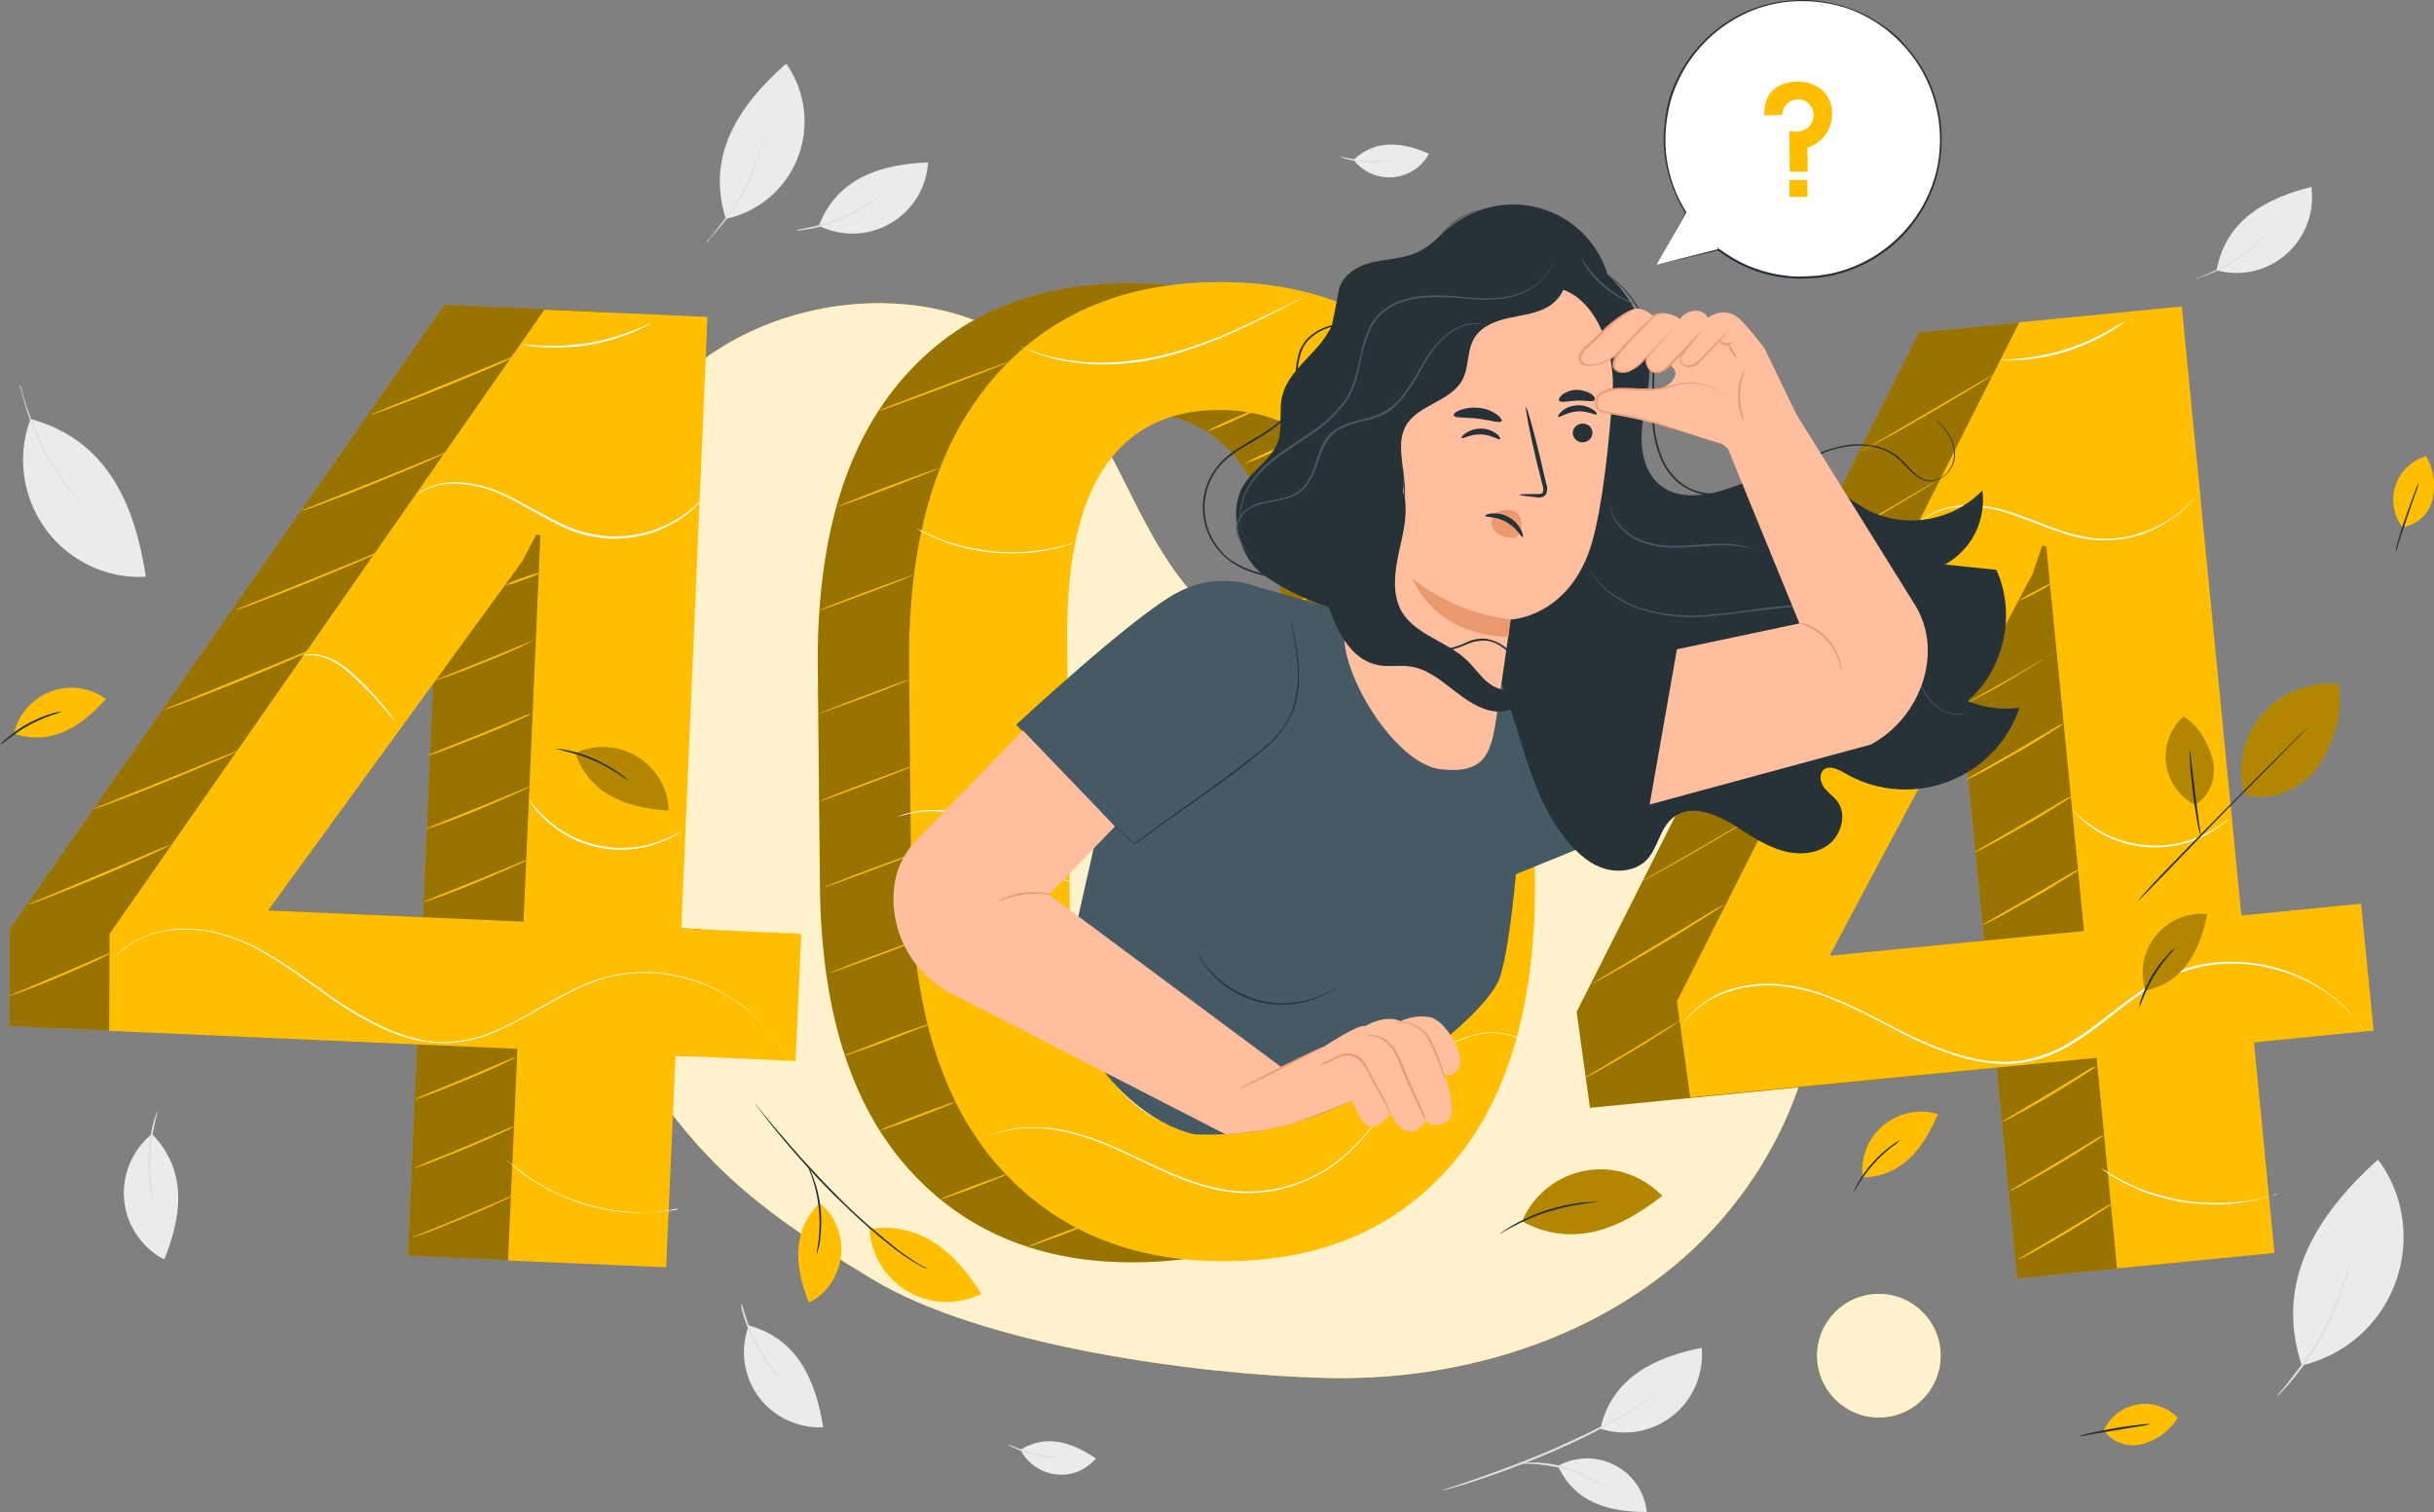 <?xml version="1.0" encoding="utf-8"?>
<!-- Generator: Adobe Illustrator 24.1.3, SVG Export Plug-In . SVG Version: 6.00 Build 0)  -->
<svg version="1.1" id="Layer_1" xmlns="http://www.w3.org/2000/svg" xmlns:xlink="http://www.w3.org/1999/xlink" x="0px" y="0px"
	 viewBox="0 0 677.4 420.8" style="enable-background:new 0 0 677.4 420.8;" xml:space="preserve">
<rect x="0" y="0" width="677.4" height="420.8" fill="#808080" stroke="none"/>
<style type="text/css">
	.st0{fill:#EBEBEB;}
	.st1{fill:#E0E0E0;}
	.st2{fill:#ffbf00;}
	.st3{opacity:0.8;}
	.st4{fill:#FFFFFF;}
	.st5{opacity:0.8;fill:#FFFFFF;enable-background:new    ;}
	.st6{opacity:0.4;}
	.st7{fill:#455A64;}
	.st8{fill:#263238;}
	.st9{fill:#FFBE9D;}
	.st10{fill:#EB996E;}
	.st11{opacity:0.3;}
</style>
<g id="background-complete--inject-2">
	<path class="st0" d="M433.6,408c8-4.5,18.2-1.6,22.7,6.4c1.1,2,1.8,4.2,2,6.4C448.2,420.8,438.4,418.5,433.6,408"/>
	<path class="st0" d="M445.4,397.6c11.3,3.7,23.5-2.4,27.2-13.8c0.9-2.8,1.3-5.8,1-8.7C460.7,377.7,448.7,383.2,445.4,397.6"/>
	<path class="st1" d="M401.4,414.7c0.2-0.1,0.4-0.2,0.6-0.2l1.9-0.6c1.6-0.5,3.9-1.3,6.8-2.3c5.7-2,13.5-4.8,22-8.5
		c4.2-1.9,8.2-3.7,11.7-5.5s6.7-3.6,9.2-5.1c2-1.2,4-2.6,5.9-4c1.3-1,2-1.7,2-1.7c-0.1,0.2-0.3,0.4-0.5,0.5
		c-0.5,0.5-0.9,0.9-1.4,1.3c-1.8,1.5-3.8,2.9-5.8,4.2c-2.5,1.6-5.7,3.4-9.2,5.3s-7.5,3.7-11.8,5.6c-8.5,3.7-16.3,6.5-22.1,8.4
		c-2.9,1-5.2,1.6-6.8,2.1l-1.9,0.5C401.9,414.7,401.7,414.7,401.4,414.7z"/>
	<path class="st1" d="M446.6,413.9c0,0.1-1.2-0.7-3.2-1.8c-2.6-1.4-5.4-2.5-8.3-3.3c-2.9-0.8-5.8-1.2-8.8-1.4
		c-2.3-0.1-3.7,0-3.7-0.1c0.3-0.1,0.7-0.1,1-0.2c0.9-0.1,1.8-0.1,2.7-0.1c6.1,0,12,1.7,17.3,4.7c0.8,0.5,1.6,1,2.3,1.5
		C446.2,413.4,446.4,413.6,446.6,413.9z"/>
	<path class="st0" d="M208.4,368.9c-4.1,10.9,1.4,23,12.3,27c2.7,1,5.5,1.5,8.4,1.3C227.1,384.7,222.3,372.7,208.4,368.9"/>
	<path class="st1" d="M206.4,362.7c0.1,0,0.4,1.4,1.1,3.6c0.9,2.9,2.1,5.6,3.6,8.3c1.4,2.6,3.1,5.2,4.9,7.5c1.4,1.8,2.4,2.9,2.3,2.9
		c-0.3-0.2-0.5-0.4-0.8-0.7c-0.5-0.5-1.1-1.1-1.9-2c-3.9-4.7-6.8-10.1-8.6-15.9c-0.3-1.1-0.6-2-0.7-2.7
		C206.4,363.4,206.4,363.1,206.4,362.7z"/>
	<path class="st0" d="M8.5,116.6c-6.3,16.8,2.2,35.6,19,41.9c4.2,1.6,8.6,2.3,13.1,2C37.6,141,30.2,122.5,8.5,116.6"/>
	<path class="st1" d="M5.5,107c0.2,0.5,0.4,1,0.5,1.5c0.3,1,0.7,2.4,1.2,4.1c1.5,4.4,3.3,8.7,5.5,12.9c2.2,4.1,4.8,8,7.7,11.7
		c1.1,1.4,2,2.5,2.7,3.3c0.4,0.4,0.7,0.8,1,1.2c-0.4-0.3-0.8-0.7-1.1-1.1c-0.7-0.7-1.7-1.8-2.8-3.2c-6-7.2-10.5-15.6-13.2-24.7
		c-0.5-1.7-0.9-3.1-1.1-4.1C5.6,108.1,5.5,107.5,5.5,107z"/>
	<path class="st0" d="M42.3,315.6c-9,7.3-10.5,20.5-3.2,29.5c1.8,2.2,4,4.1,6.6,5.4C50.5,338.8,52.4,326,42.3,315.6"/>
	<path class="st1" d="M43.8,309.3c0.1,0-0.3,1.4-0.8,3.7c-1.3,5.9-1.5,12-0.8,17.9c0.3,2.3,0.6,3.7,0.5,3.7c-0.1-0.3-0.2-0.7-0.3-1
		c-0.2-0.6-0.4-1.5-0.6-2.7c-1-6-0.7-12.2,0.8-18.1c0.3-1.1,0.6-2,0.8-2.6C43.5,309.9,43.6,309.6,43.8,309.3z"/>
	<path class="st0" d="M227.9,62.8c10.4,5.2,23,0.9,28.2-9.4c1.3-2.6,2-5.4,2.2-8.2C245.5,45.7,233.1,49.3,227.9,62.8"/>
	<path class="st1" d="M221.5,64.1c0-0.1,1.4-0.3,3.7-0.8c5.9-1.3,11.5-3.6,16.6-6.8c2-1.2,3.1-2.1,3.2-2c-0.2,0.3-0.5,0.5-0.7,0.7
		c-0.5,0.4-1.3,1-2.2,1.6c-5,3.4-10.7,5.8-16.7,6.9c-1.1,0.2-2.1,0.3-2.7,0.4C222.2,64.2,221.9,64.2,221.5,64.1z"/>
	<path class="st0" d="M202,60.9c15-3.2,24.5-17.9,21.3-32.9c-0.8-3.7-2.3-7.2-4.5-10.3C206.1,28.9,196.3,42.8,202,60.9"/>
	<path class="st1" d="M196.5,67.5c0.2-0.4,0.5-0.7,0.8-1c0.6-0.6,1.4-1.6,2.3-2.8c5-6.2,8.9-13.2,11.5-20.7c0.5-1.4,0.9-2.6,1.1-3.4
		c0.1-0.4,0.2-0.9,0.4-1.3c0,0.4-0.1,0.9-0.2,1.3c-0.2,0.8-0.5,2-1,3.5c-2.4,7.7-6.3,14.7-11.6,20.8c-1,1.2-1.9,2.1-2.5,2.7
		C197.2,67,196.9,67.3,196.5,67.5z"/>
	<path class="st0" d="M284,403.5c3.2,6.2,10.8,8.7,17,5.6c1.5-0.8,2.9-1.9,4-3.2C298.6,401.6,291.4,398.9,284,403.5"/>
	<path class="st1" d="M280.5,401.9c2.3,1,4.7,1.9,7.2,2.6c2.5,0.6,5,0.9,7.6,1.1c-0.7,0.2-1.5,0.2-2.3,0.1c-3.7-0.1-7.3-1-10.6-2.7
		C281.7,402.8,281,402.4,280.5,401.9z"/>
	<path class="st0" d="M376.7,44.5c4.3,5.5,12.2,6.5,17.7,2.2c1.4-1.1,2.5-2.4,3.3-3.9C390.7,39.7,383,38.5,376.7,44.5"/>
	<path class="st1" d="M372.9,43.5c5,1.3,10.1,1.6,15.2,0.8c-0.7,0.3-1.4,0.5-2.2,0.6c-3.6,0.6-7.4,0.4-10.9-0.6
		C374.3,44.2,373.6,43.9,372.9,43.5z"/>
	<path class="st0" d="M616.9,75.2c11.2,3.1,22.7-3.5,25.8-14.7c0.8-2.8,0.9-5.6,0.6-8.5C631,55.1,619.5,61,616.9,75.2"/>
	<path class="st1" d="M611,77.7c0-0.1,1.3-0.6,3.5-1.5c5.5-2.4,10.6-5.7,15-9.9c1.7-1.6,2.7-2.7,2.7-2.6c-0.2,0.3-0.4,0.6-0.6,0.8
		c-0.4,0.5-1,1.2-1.9,2c-4.3,4.3-9.4,7.7-15.1,9.9c-1.1,0.4-2,0.7-2.6,0.9C611.6,77.6,611.3,77.7,611,77.7z"/>
	<path class="st0" d="M640.6,380c19.7-4.6,31.9-24.2,27.4-43.9c-1.1-4.9-3.2-9.4-6.2-13.4C645.4,337.6,632.7,356.1,640.6,380"/>
	<path class="st1" d="M633.5,388.8c0.3-0.5,0.7-0.9,1.1-1.4c0.8-0.8,1.8-2.1,3-3.7s2.7-3.5,4.2-5.7s3-4.7,4.5-7.4s2.7-5.4,3.7-7.8
		s1.8-4.7,2.5-6.6s1.1-3.5,1.4-4.6c0.1-0.6,0.3-1.1,0.5-1.7c-0.1,0.6-0.2,1.2-0.3,1.7c-0.2,1.1-0.6,2.7-1.2,4.6s-1.4,4.2-2.3,6.7
		s-2.2,5.1-3.7,7.9c-1.4,2.6-2.9,5-4.5,7.4c-1.5,2.2-3,4.1-4.3,5.7s-2.4,2.8-3.2,3.6C634.4,388,634,388.4,633.5,388.8z"/>
</g>
<g id="Shape--inject-2">
	<path class="st2" d="M504.8,253.9c-6.3-35.2-36.6-66-72.3-68.9c-19.5-1.6-39,4.6-58.4,2.2c-16.4-2-31.5-10-42.5-22.4
		c-16-18.2-21.4-44.1-38.4-61.4c-23.3-23.9-64.1-24.3-92.5-6.7s-45.6,49.3-53.4,81.7l-0.3,9.9c-1.7,33.7,7.1,72.8,26.7,102.8
		c19.8,30.4,32.8,43,68.9,64.8c30.6,18.6,90.6,26.7,126.4,27.6s72.6-9.8,99.5-33.4S511.2,289.2,504.8,253.9z"/>
	<g class="st3">
		<path class="st4" d="M504.8,253.9c-6.3-35.2-36.6-66-72.3-68.9c-19.5-1.6-39,4.6-58.4,2.2c-16.4-2-31.5-10-42.5-22.4
			c-16-18.2-21.4-44.1-38.4-61.4c-23.3-23.9-64.1-24.3-92.5-6.7s-45.6,49.3-53.4,81.7l-0.3,9.9c-1.7,33.7,7.1,72.8,26.7,102.8
			c19.8,30.4,32.8,43,68.9,64.8c30.6,18.6,90.6,26.7,126.4,27.6s72.6-9.8,99.5-33.4S511.2,289.2,504.8,253.9z"/>
	</g>
	<circle class="st2" cx="522.9" cy="377.3" r="17.2"/>
	<circle class="st5" cx="522.9" cy="377.3" r="17.2"/>
</g>
<g id="error-404--inject-2">
	<path class="st2" d="M401.8,244.6c0.3,34.4-7.2,60.8-22.5,79s-36.3,27.5-63,27.7c-26.8,0.3-48.1-8.6-63.9-26.5
		c-15.8-17.9-23.9-44.1-24.2-78.5l-0.6-60.6c-0.3-34.3,7.2-60.6,22.5-79s36.4-27.7,63.2-27.9c26.7-0.3,47.9,8.6,63.7,26.7
		s23.9,44.2,24.2,78.5L401.8,244.6z M357,177.7c-0.2-21.7-4-37.7-11.3-48s-18-15.4-32-15.3c-14,0.1-24.5,5.4-31.6,15.9
		c-7.1,10.5-10.6,26.6-10.4,48.2l0.7,73.6c0.2,21.8,4,37.9,11.5,48.3s18.1,15.5,32.1,15.4c13.9-0.1,24.4-5.4,31.5-15.9
		c7.1-10.5,10.5-26.7,10.3-48.6L357,177.7z"/>
	<g class="st6">
		<path d="M401.8,244.6c0.3,34.4-7.2,60.8-22.5,79s-36.3,27.5-63,27.7c-26.8,0.3-48.1-8.6-63.9-26.5c-15.8-17.9-23.9-44.1-24.2-78.5
			l-0.6-60.6c-0.3-34.3,7.2-60.6,22.5-79s36.4-27.7,63.2-27.9c26.7-0.3,47.9,8.6,63.7,26.7s23.9,44.2,24.2,78.5L401.8,244.6z
			 M357,177.7c-0.2-21.7-4-37.7-11.3-48s-18-15.4-32-15.3c-14,0.1-24.5,5.4-31.6,15.9c-7.1,10.5-10.6,26.6-10.4,48.2l0.7,73.6
			c0.2,21.8,4,37.9,11.5,48.3s18.1,15.5,32.1,15.4c13.9-0.1,24.4-5.4,31.5-15.9c7.1-10.5,10.5-26.7,10.3-48.6L357,177.7z"/>
	</g>
	<path class="st2" d="M427.2,244.3c0.3,34.4-7.2,60.8-22.5,79c-15.3,18.2-36.3,27.5-63,27.7c-26.8,0.3-48.1-8.6-63.9-26.5
		C262,306.6,254,280.5,253.6,246l-0.6-60.6c-0.3-34.3,7.2-60.6,22.5-79s36.4-27.7,63.2-27.9c26.7-0.2,47.9,8.6,63.7,26.7
		s23.9,44.2,24.1,78.5L427.2,244.3z M382.4,177.4c-0.2-21.7-4-37.7-11.4-48c-7.4-10.3-18-15.4-32-15.3c-14,0.1-24.5,5.4-31.6,15.9
		c-7.1,10.5-10.6,26.6-10.4,48.3l0.7,73.6c0.2,21.8,4,37.9,11.5,48.3c7.4,10.4,18.1,15.5,32.1,15.4c13.9-0.1,24.4-5.4,31.5-15.9
		c7.1-10.5,10.5-26.7,10.3-48.6L382.4,177.4z"/>
	<path class="st2" d="M253.2,189.1c0,0.1-5.9,2.5-13.2,5.2s-13.3,4.8-13.3,4.8s5.9-2.5,13.2-5.2S253.1,188.9,253.2,189.1z"/>
	<path class="st2" d="M254.6,213c0,0.1-5.9,2.5-13.2,5.2c-7.4,2.8-13.3,4.9-13.4,4.8s5.9-2.5,13.2-5.2S254.6,212.8,254.6,213z"/>
	<path class="st2" d="M256.1,236.9c0,0.1-5.9,2.5-13.2,5.2s-13.3,4.9-13.4,4.8s5.9-2.5,13.2-5.2S256.1,236.8,256.1,236.9z"/>
	<path class="st2" d="M257.6,260.8c0,0.1-5.9,2.5-13.2,5.2s-13.3,4.9-13.4,4.8s5.9-2.5,13.2-5.2S257.5,260.7,257.6,260.8z"/>
	<path class="st2" d="M259.1,284.8c-0.3,0.2-0.6,0.3-0.9,0.5c-0.6,0.3-1.5,0.6-2.6,1c-2.2,0.9-5.2,2-8.5,3.3s-6.4,2.4-8.6,3.1
		c-1.1,0.4-2,0.7-2.6,0.9c-0.3,0.1-0.7,0.2-1,0.3c0.3-0.2,0.6-0.3,0.9-0.5c0.6-0.3,1.5-0.6,2.6-1c2.2-0.9,5.2-2,8.5-3.3
		s6.4-2.4,8.6-3.1c1.1-0.4,2-0.7,2.6-0.9C258.4,284.9,258.7,284.8,259.1,284.8z"/>
	<path class="st2" d="M265.9,306.7c-1,0.5-2,1-3,1.3c-1.9,0.8-4.5,1.8-7.4,2.9s-5.6,2.1-7.5,2.7c-1,0.4-2.1,0.8-3.2,1
		c1-0.5,2-1,3-1.3c1.9-0.8,4.5-1.8,7.4-2.9s5.6-2.1,7.5-2.7C263.8,307.2,264.8,306.9,265.9,306.7z"/>
	<path class="st2" d="M280.5,326.7c-0.9,0.5-1.8,0.9-2.7,1.2c-1.7,0.7-4,1.6-6.6,2.6s-5,1.8-6.7,2.4c-0.9,0.4-1.9,0.7-2.8,0.9
		c0.9-0.5,1.8-0.9,2.7-1.2c1.7-0.7,4-1.6,6.6-2.6s5-1.8,6.7-2.4C278.6,327.2,279.6,326.9,280.5,326.7z"/>
	<path class="st2" d="M304.8,339.9c-0.9,0.5-1.8,0.9-2.7,1.2c-1.7,0.7-4,1.6-6.6,2.6s-5,1.8-6.7,2.4c-0.9,0.4-1.9,0.7-2.8,0.9
		c0.9-0.5,1.8-0.9,2.7-1.2c1.7-0.7,4-1.6,6.6-2.6s5-1.8,6.7-2.4C302.9,340.4,303.9,340.1,304.8,339.9z"/>
	<path class="st2" d="M378.1,288.8c0.1,0.1-7.5,3.7-17,7.9s-17.1,7.6-17.2,7.4s7.5-3.7,17-7.9S378.1,288.7,378.1,288.8z"/>
	<path class="st2" d="M383.1,268.3c0.1,0.1-6.2,3.1-14,6.6s-14.1,6.2-14.2,6.1s6.2-3.1,14-6.6S383.1,268.2,383.1,268.3z"/>
	<path class="st2" d="M385.4,245.3c0.1,0.1-6.2,3.1-14,6.6s-14.1,6.2-14.2,6.1s6.2-3.1,14-6.6S385.4,245.1,385.4,245.3z"/>
	<path class="st2" d="M387.7,222.3c0.1,0.1-6.2,3.1-14,6.6s-14.1,6.2-14.2,6.1s6.2-3.1,14-6.6S387.6,222.1,387.7,222.3z"/>
	<path class="st2" d="M390,199.2c0,0.1-6.2,3.1-14,6.6s-14.1,6.2-14.2,6.1s6.2-3.1,14-6.6S390,199.1,390,199.2z"/>
	<path class="st2" d="M385.4,178.7c0.1,0.1-6.2,3.1-14,6.6s-14.1,6.2-14.2,6.1s6.2-3.1,14-6.6S385.4,178.6,385.4,178.7z"/>
	<path class="st2" d="M385.4,156.7c0.1,0.1-6.2,3.1-14,6.6s-14.1,6.2-14.2,6.1s6.2-3.1,14-6.6S385.4,156.5,385.4,156.7z"/>
	<path class="st2" d="M383.1,135.9c0.1,0.1-6.2,3.1-14,6.6s-14.1,6.2-14.2,6.1s6.2-3.1,14-6.6S383.1,135.7,383.1,135.9z"/>
	<path class="st2" d="M363.4,121.4c-2.7,1.5-5.6,2.9-8.5,4.1c-2.8,1.4-5.7,2.6-8.7,3.6c2.7-1.5,5.6-2.9,8.5-4.1
		C357.5,123.6,360.4,122.4,363.4,121.4z"/>
	<path class="st2" d="M352.8,112.5c-2.7,1.5-5.6,2.9-8.5,4.1c-2.8,1.4-5.7,2.6-8.7,3.6c2.7-1.5,5.6-2.9,8.5-4.1
		C347,114.8,349.9,113.5,352.8,112.5z"/>
	<path class="st2" d="M254.3,160c0,0.1-5.9,2.5-13.2,5.2s-13.3,4.9-13.4,4.8s5.9-2.5,13.2-5.2S254.3,159.9,254.3,160z"/>
	<path class="st2" d="M261.6,130.2c0.1,0.1-6.4,2.7-14.3,5.7s-14.5,5.3-14.5,5.2s6.4-2.7,14.3-5.7S261.6,130.1,261.6,130.2z"/>
	<path class="st2" d="M280.9,100.7c0,0.1-8.1,3.3-18.2,7.1s-18.3,6.8-18.3,6.6s8.1-3.3,18.2-7.1S280.9,100.5,280.9,100.7z"/>
	<path class="st4" d="M422.9,289.1l-0.4-0.1l-1.2-0.5c-0.5-0.2-1.2-0.3-2-0.6c-0.9-0.2-1.9-0.3-2.8-0.4c-4.3-0.3-10.7,1.3-16.9,5.9
		c-3.4,2.5-6.4,5.5-8.9,8.8c-2.9,3.5-5.7,7.5-8.9,11.5c-3.2,4.3-7.1,8.1-11.5,11.2c-4.8,3.2-10.2,5.4-15.9,6.5
		c-5.7,1-11.6,0.8-17.2-0.6c-5.2-1.4-10.2-3.2-15.1-5.6c-4.6-2.1-9-4.3-13.1-6.1c-3.9-1.7-7.8-3-11.9-4c-3.4-0.8-6.8-1.2-10.3-1.2
		c-2.6,0-5.2,0.4-7.8,1c-1.6,0.5-3.1,1.1-4.6,1.8l-1.1,0.6c-0.1,0.1-0.3,0.1-0.4,0.2l0.4-0.2l1.1-0.6c1.5-0.8,3-1.4,4.6-1.9
		c2.5-0.7,5.2-1.1,7.8-1.1c3.5,0,7,0.3,10.4,1.1c4.1,1,8.1,2.3,12,4c4.2,1.8,8.5,4,13.2,6.1c4.8,2.3,9.8,4.2,15,5.5
		c5.6,1.4,11.4,1.6,17,0.6c5.6-1,11-3.2,15.8-6.4c4.4-3.1,8.2-6.8,11.4-11c3.2-4,6-7.9,8.9-11.5c2.6-3.3,5.6-6.3,9-8.9
		c6.3-4.6,12.8-6.2,17.1-5.8c1,0.1,1.9,0.2,2.9,0.4c0.8,0.2,1.5,0.4,2,0.6l1.2,0.5L422.9,289.1z"/>
	<path class="st4" d="M429.2,222.4c0,0-0.7,0.1-2,0.5c-1.7,0.6-3.4,1.5-4.8,2.6c-1.9,1.3-4,3.2-6.4,5.1c-2.7,2.1-5.5,3.8-8.6,5.3
		c-5.5,2.7-11.5,4.2-17.7,4.6c-1.2,0.1-2.2,0.1-3.2,0.1s-1.7-0.1-2.4-0.1l-1.5-0.1c-0.2,0-0.3,0-0.5-0.1c0.2,0,0.3,0,0.5,0l1.5,0
		h2.4c0.9,0,2,0,3.1-0.2c6.1-0.5,12-2.1,17.5-4.7c3-1.4,5.9-3.2,8.5-5.2c2.4-1.9,4.5-3.7,6.5-5c1.5-1.1,3.2-1.9,5-2.5
		c0.5-0.1,1-0.2,1.5-0.3C428.9,222.4,429.1,222.4,429.2,222.4z"/>
	<path class="st4" d="M298.6,245.6c-0.2,0-0.4,0-0.5-0.1c-0.4-0.1-0.9-0.2-1.6-0.4c-1.9-0.6-3.7-1.3-5.4-2.4c-2.5-1.5-4.8-3.2-7-5.1
		c-2.5-2.1-5.2-4.5-8.3-6.6c-2.9-2-6.1-3.5-9.5-4.4c-4.7-1.2-9.6-1.1-14.2,0.1c-1.3,0.3-2,0.6-2.1,0.5c0.2-0.1,0.3-0.2,0.5-0.2
		c0.3-0.1,0.8-0.3,1.5-0.5c1.9-0.5,3.8-0.9,5.8-1c2.9-0.2,5.8,0,8.6,0.7c3.5,0.8,6.8,2.3,9.7,4.4c3.1,2.1,5.8,4.5,8.3,6.6
		c2.2,1.9,4.5,3.6,6.9,5.2c1.6,1,3.4,1.8,5.2,2.5C297.3,245.2,298,245.4,298.6,245.6z"/>
	<path class="st4" d="M298.8,151.1c-0.5,0.2-1.1,0.5-1.7,0.6c-0.7,0.2-1.3,0.4-2,0.6c-0.8,0.2-1.7,0.5-2.7,0.6s-2.1,0.4-3.3,0.6
		s-2.5,0.3-3.8,0.4c-2.9,0.2-5.9,0.1-8.8-0.1c-2.9-0.3-5.8-0.8-8.7-1.5c-1.3-0.4-2.5-0.7-3.7-1.1s-2.2-0.8-3.1-1.2s-1.8-0.8-2.5-1.1
		s-1.4-0.7-1.9-0.9c-0.5-0.3-1-0.6-1.5-0.9c0.6,0.2,1.1,0.4,1.6,0.7c0.5,0.2,1.1,0.6,1.9,0.9s1.6,0.7,2.5,1.1s2,0.8,3.1,1.1
		s2.4,0.7,3.7,1.1c5.7,1.4,11.5,2,17.3,1.6c1.3-0.1,2.6-0.2,3.8-0.4s2.3-0.3,3.3-0.5s1.9-0.4,2.7-0.6s1.5-0.4,2-0.5
		C297.6,151.3,298.2,151.2,298.8,151.1z"/>
	<path class="st4" d="M423.6,150.8c-0.1-0.1-0.3-0.1-0.4-0.2l-1.2-0.7c-0.6-0.4-1.2-0.7-1.9-1c-0.8-0.4-1.7-0.8-2.5-1.2l-1.5-0.6
		c-0.5-0.2-1.1-0.4-1.7-0.6c-1.1-0.4-2.4-0.7-3.7-1.1c-5.8-1.3-11.8-1.4-17.7-0.1c-1.3,0.3-2.5,0.6-3.8,1c-0.6,0.2-1.1,0.3-1.7,0.5
		l-1.5,0.6c-0.9,0.3-1.7,0.7-2.5,1.1c-0.6,0.3-1.3,0.6-1.9,1l-1.2,0.6c-0.3,0.1-0.4,0.2-0.4,0.2c0.1-0.1,0.2-0.2,0.4-0.3l1.1-0.7
		c0.6-0.4,1.2-0.7,1.9-1.1c0.8-0.5,1.7-0.9,2.5-1.2l1.5-0.6c0.5-0.2,1.1-0.4,1.7-0.6c1.2-0.4,2.5-0.8,3.8-1.1
		c5.9-1.3,12-1.2,17.9,0.2c1.3,0.4,2.6,0.7,3.8,1.1c0.6,0.2,1.1,0.4,1.7,0.6l1.5,0.7c0.9,0.4,1.7,0.8,2.5,1.3
		c0.6,0.3,1.2,0.7,1.8,1.1l1.1,0.8C423.5,150.7,423.6,150.8,423.6,150.8z"/>
	<path class="st4" d="M362.4,82.9c-0.2,0.2-0.5,0.3-0.7,0.4l-2.1,1.1c-1.9,1-4.5,2.4-7.9,4.1c-6.7,3.3-16.1,7.8-27.2,10.7
		c-5.2,1.3-10.6,2.1-16,2.2c-4.4,0.1-8.8-0.3-13.1-1.1c-2.9-0.6-5.8-1.5-8.5-2.6c-1-0.4-1.7-0.8-2.2-1c-0.3-0.1-0.5-0.2-0.8-0.4
		c0.3,0.1,0.5,0.2,0.8,0.3c0.5,0.2,1.2,0.6,2.2,0.9c2.8,1.1,5.6,1.9,8.5,2.4c4.3,0.8,8.7,1.2,13,1c5.4-0.2,10.7-0.9,15.9-2.2
		c11.1-2.8,20.5-7.2,27.2-10.5l8-3.9l2.1-1.1C361.9,83.1,362.2,83,362.4,82.9z"/>
	<path class="st2" d="M161.7,257.1l33.4,1.5l-1.6,35.4l-33.4-1.5l-2.6,58.9l-44-1.9l2.6-58.9l-113.5-5l0.1-27l121-173.8l45.4,2
		L161.7,257.1z M46.7,252.1l71,3.1l4.7-107.4l-1.1-0.4l-4,7.6L46.7,252.1z"/>
	<g class="st6">
		<path d="M161.7,257.1l33.4,1.5l-1.6,35.4l-33.4-1.5l-2.6,58.9l-44-1.9l2.6-58.9l-113.5-5l0.1-27l121-173.8l45.4,2L161.7,257.1z
			 M46.7,252.1l71,3.1l4.7-107.4l-1.1-0.4l-4,7.6L46.7,252.1z"/>
	</g>
	<path class="st2" d="M189.6,258.4l33.4,1.5l-1.6,35.4l-33.4-1.5l-2.6,58.9l-44-1.9l2.6-58.9l-113.6-5l0.1-27l121-173.7l45.4,2
		L189.6,258.4z M74.6,253.4l71.1,3.1l4.7-107.4l-1.1-0.4l-4,7.6L74.6,253.4z"/>
	<path class="st2" d="M31.2,265.1c-0.3,0.2-0.7,0.4-1.1,0.6c-0.7,0.4-1.8,0.9-3,1.5c-2.6,1.2-6.2,2.8-10.2,4.5s-7.7,3.1-10.3,4.1
		c-1.3,0.5-2.4,0.9-3.2,1.1c-0.4,0.2-0.8,0.3-1.2,0.4c0.4-0.2,0.7-0.4,1.1-0.5l3.1-1.3l10.2-4.3l10.2-4.4l3.1-1.3
		C30.4,265.3,30.8,265.1,31.2,265.1z"/>
	<path class="st2" d="M47.5,235.1c-0.5,0.3-1,0.6-1.5,0.8c-1,0.5-2.4,1.2-4.2,2c-3.6,1.6-8.5,3.8-14,6.1s-10.6,4.3-14.2,5.7
		c-1.8,0.7-3.3,1.3-4.3,1.6c-0.5,0.2-1.1,0.4-1.6,0.5c0.5-0.3,1-0.5,1.5-0.7l4.3-1.8l14.1-5.9l14.1-6l4.3-1.8
		C46.4,235.5,47,235.3,47.5,235.1z"/>
	<path class="st2" d="M67.4,208.4c-0.5,0.3-1,0.6-1.6,0.8c-1,0.5-2.5,1.2-4.4,2c-3.7,1.6-8.9,3.8-14.6,6.1s-11,4.4-14.8,5.8
		c-1.9,0.7-3.5,1.3-4.5,1.6c-0.5,0.2-1.1,0.4-1.7,0.5c0.5-0.3,1.1-0.5,1.6-0.7l4.5-1.8l14.7-5.9l14.7-6l4.5-1.8
		C66.2,208.8,66.8,208.6,67.4,208.4z"/>
	<path class="st2" d="M147,239.2c-0.3,0.2-0.7,0.4-1.1,0.6c-0.7,0.4-1.8,0.8-3.1,1.4c-2.6,1.2-6.2,2.7-10.2,4.4s-7.7,3-10.3,4
		c-1.3,0.5-2.4,0.9-3.2,1.1c-0.4,0.1-0.8,0.3-1.2,0.3c0.3-0.2,0.7-0.4,1.1-0.5l3.1-1.3l10.3-4.1l10.2-4.2l3.1-1.3
		C146.2,239.5,146.6,239.3,147,239.2z"/>
	<path class="st2" d="M143.7,294.2c-0.3,0.2-0.7,0.4-1.1,0.6c-0.7,0.3-1.7,0.8-2.9,1.4c-2.5,1.2-6,2.7-9.9,4.3s-7.4,3-10,4
		c-1.3,0.5-2.4,0.9-3.1,1.1c-0.4,0.2-0.8,0.3-1.2,0.3c0.3-0.2,0.7-0.4,1.1-0.5l3-1.3l10-4.1l9.9-4.2l3-1.3
		C143,294.4,143.3,294.3,143.7,294.2z"/>
	<path class="st2" d="M143.3,313.4c-0.3,0.2-0.6,0.4-1,0.6c-0.7,0.4-1.7,0.8-3,1.4c-2.5,1.2-6,2.7-9.9,4.3s-7.4,3-10,4
		c-1.3,0.5-2.3,0.9-3.1,1.1c-0.4,0.2-0.8,0.3-1.1,0.3c0.3-0.2,0.7-0.4,1.1-0.5l3-1.3l10-4.1l9.9-4.2l3-1.3
		C142.5,313.7,142.9,313.5,143.3,313.4z"/>
	<path class="st2" d="M142.8,332.7c-0.3,0.2-0.6,0.4-1,0.6c-0.7,0.4-1.7,0.8-3,1.4c-2.5,1.2-6,2.7-9.9,4.3s-7.4,3-10,4
		c-1.3,0.5-2.4,0.9-3.1,1.1c-0.4,0.2-0.8,0.3-1.1,0.3c0.3-0.2,0.7-0.4,1.1-0.5l3-1.2l10-4.1l9.9-4.2l3-1.3
		C142.1,332.9,142.4,332.8,142.8,332.7z"/>
	<path class="st2" d="M147.5,218.9c-0.3,0.2-0.7,0.4-1.1,0.6c-0.7,0.4-1.8,0.8-3,1.4c-2.6,1.2-6.2,2.7-10.2,4.4s-7.7,3-10.3,4
		c-1.3,0.5-2.4,0.9-3.2,1.1c-0.4,0.2-0.8,0.3-1.2,0.3c0.3-0.2,0.7-0.4,1.1-0.5l3.1-1.3l10.3-4.1l10.2-4.2l3.1-1.3
		C146.7,219.1,147.1,219,147.5,218.9z"/>
	<path class="st2" d="M148,198.6c-0.3,0.2-0.7,0.4-1.1,0.6c-0.7,0.3-1.8,0.8-3.1,1.4c-2.6,1.2-6.2,2.7-10.2,4.3s-7.7,3-10.3,4
		c-1.3,0.5-2.4,0.9-3.2,1.1c-0.4,0.2-0.8,0.3-1.2,0.3c0.3-0.2,0.7-0.4,1.1-0.5l3.1-1.3l10.3-4.1l10.2-4.2l3.1-1.3
		C147.2,198.8,147.6,198.7,148,198.6z"/>
	<path class="st2" d="M148.5,178.2c-0.3,0.2-0.6,0.4-1,0.6c-0.7,0.3-1.7,0.8-2.9,1.4c-2.5,1.1-5.9,2.6-9.7,4.1s-7.3,2.9-9.9,3.8
		c-1.3,0.4-2.3,0.8-3,1c-0.4,0.1-0.7,0.3-1.1,0.3c0.3-0.2,0.7-0.4,1.1-0.5l3-1.2l9.8-3.9l9.8-4l3-1.2
		C147.9,178.4,148.2,178.3,148.5,178.2z"/>
	<path class="st2" d="M150.8,159.2c-1.6,0.9-3.3,1.6-5,2.1c-1.7,0.7-3.4,1.3-5.2,1.6c1.6-0.9,3.3-1.6,5-2.1
		C147.3,160.1,149,159.6,150.8,159.2z"/>
	<path class="st2" d="M87.2,180.7c-0.5,0.3-1,0.6-1.6,0.8c-1,0.5-2.5,1.1-4.4,2c-3.7,1.6-8.9,3.8-14.6,6.1s-11,4.4-14.8,5.8
		c-1.9,0.7-3.4,1.3-4.5,1.6c-0.6,0.2-1.1,0.4-1.7,0.5c0.5-0.3,1.1-0.5,1.6-0.7l4.5-1.8l14.7-6l14.7-6l4.4-1.8
		C86.1,181.1,86.6,180.9,87.2,180.7z"/>
	<path class="st2" d="M107,153c-0.5,0.3-1,0.6-1.6,0.8c-1,0.5-2.5,1.2-4.4,2c-3.7,1.6-8.9,3.8-14.6,6.1c-5.7,2.3-11,4.4-14.8,5.8
		c-1.9,0.7-3.4,1.3-4.5,1.6c-0.5,0.2-1.1,0.4-1.7,0.5c0.5-0.3,1.1-0.5,1.6-0.7l4.5-1.8l14.7-5.9l14.7-6l4.4-1.8
		C105.9,153.4,106.5,153.2,107,153z"/>
	<path class="st2" d="M125.4,125.4c-0.5,0.3-1,0.6-1.6,0.8c-1,0.5-2.5,1.1-4.4,2c-3.7,1.6-8.9,3.8-14.6,6.1s-11,4.4-14.8,5.8
		c-1.9,0.7-3.4,1.3-4.5,1.6c-0.6,0.2-1.1,0.4-1.7,0.5c0.5-0.3,1.1-0.5,1.6-0.7l4.5-1.8l14.7-5.9l14.7-6l4.4-1.8
		C124.2,125.7,124.8,125.5,125.4,125.4z"/>
	<path class="st2" d="M144.5,98.7c-0.5,0.3-1,0.6-1.6,0.8c-1,0.5-2.5,1.1-4.4,2c-3.7,1.6-8.9,3.8-14.6,6.1s-11,4.4-14.8,5.8
		c-1.9,0.7-3.4,1.3-4.5,1.6c-0.5,0.2-1.1,0.4-1.7,0.5c0.5-0.3,1.1-0.5,1.6-0.7l4.5-1.8l14.7-6l14.7-6l4.5-1.8
		C143.3,99.1,143.9,98.9,144.5,98.7z"/>
	<path class="st4" d="M195.1,139.4c-0.2,0.2-0.4,0.5-0.6,0.7c-0.6,0.6-1.2,1.2-1.8,1.8c-2.3,2-5,3.7-7.8,5c-4.2,1.9-8.8,2.9-13.4,3
		c-2.7,0.1-5.4-0.3-8.1-0.9c-2.8-0.7-5.6-1.7-8.2-3.1c-5.4-2.6-10.2-5.7-14.8-7.9c-4.1-2-8.5-3.2-13.1-3.4c-3.1-0.2-6.1,0.4-8.9,1.7
		c-0.8,0.4-1.5,0.8-2.2,1.2c-0.2,0.2-0.5,0.3-0.7,0.5c0.2-0.2,0.4-0.4,0.7-0.6c0.7-0.5,1.4-1,2.1-1.3c2.8-1.3,5.9-2,9-1.9
		c4.6,0.2,9.1,1.4,13.3,3.4c4.7,2.1,9.5,5.2,14.9,7.8c2.6,1.3,5.3,2.3,8.1,3c2.6,0.6,5.3,1,7.9,0.9c7.7-0.1,15.1-2.8,21-7.7
		c0.9-0.7,1.4-1.3,1.9-1.7C194.6,139.8,194.8,139.6,195.1,139.4z"/>
	<path class="st4" d="M181.2,90c-0.4,0.3-0.8,0.5-1.3,0.7c-0.8,0.4-2.1,1-3.6,1.7c-1.8,0.8-3.7,1.4-5.6,2c-4.7,1.4-9.5,2.2-14.3,2.3
		c-2,0.1-4,0-6-0.1c-1.7-0.1-3-0.3-4-0.5c-0.5-0.1-1-0.2-1.4-0.3c0.5,0,1,0,1.5,0.1c0.9,0.1,2.3,0.2,4,0.3s3.7,0.1,5.9,0
		c2.4-0.1,4.8-0.4,7.2-0.7c2.4-0.4,4.7-0.9,7-1.6c2.1-0.6,4-1.3,5.6-1.9s2.8-1.2,3.7-1.5C180.2,90.3,180.7,90.1,181.2,90z"/>
	<path class="st4" d="M110.2,201c-0.3-0.3-0.6-0.6-0.9-1l-2.4-2.8c-2.6-3.1-5.4-6-8.4-8.8c-1.6-1.5-3.4-2.9-5.2-4
		c-1.5-0.9-3.2-1.6-5-1.9c-1.6-0.3-3.3-0.3-4.9,0c0,0,0.1-0.1,0.3-0.1c0.3-0.1,0.7-0.2,1-0.2c1.2-0.2,2.5-0.2,3.7,0
		c1.8,0.3,3.6,1,5.2,1.9c1.9,1.1,3.7,2.5,5.4,4.1c3,2.8,5.7,5.7,8.3,8.9c1,1.2,1.7,2.2,2.2,2.9C109.7,200.3,109.9,200.6,110.2,201z"
		/>
	<path class="st4" d="M189.9,231.2c0,0-0.1,0.1-0.4,0.3s-0.6,0.5-1.2,0.8c-1.5,0.9-3.1,1.6-4.7,2.2c-11,4.2-23.5,1.6-32-6.5
		c-1.3-1.2-2.4-2.5-3.4-3.9c-0.4-0.5-0.6-0.9-0.8-1.2s-0.3-0.4-0.2-0.4c0.4,0.5,0.8,1,1.2,1.5c1.1,1.3,2.3,2.6,3.5,3.7
		c8.5,7.9,20.7,10.4,31.6,6.5c1.6-0.6,3.2-1.3,4.7-2.1C188.7,231.8,189.3,231.5,189.9,231.2z"/>
	<path class="st4" d="M219.1,294.6c0,0-0.1-0.1-0.3-0.5s-0.5-0.8-0.8-1.4c-1-1.8-2.1-3.5-3.4-5.1l-1.4-1.6l-0.7-0.9l-0.9-0.8
		l-1.8-1.8l-2.1-1.7c-3.4-2.7-7.1-4.9-11-6.5c-4.8-2-9.8-3.2-15-3.5c-5.9-0.3-11.9,0.6-17.4,2.8c-5.9,2.3-11.5,5.8-17.5,9.1
		c-3,1.7-6.2,3.3-9.4,4.7c-3.3,1.4-6.9,2.3-10.5,2.7c-3.6,0.4-7.2,0.1-10.8-0.6c-3.4-0.8-6.8-1.9-9.9-3.4c-6-2.9-11.6-6.3-16.9-10.3
		c-5.1-3.6-10-7.2-14.8-10c-4.4-2.7-9.2-4.8-14.2-6.1c-4.2-1-8.5-1.3-12.7-0.8c-3.2,0.3-6.3,1.2-9.2,2.7c-1.8,0.9-3.5,2.1-5,3.5
		l-1.2,1.1c-0.2,0.2-0.4,0.4-0.4,0.4s0.1-0.1,0.4-0.4l1.1-1.2c1.5-1.4,3.2-2.6,5-3.5c2.9-1.5,6.1-2.4,9.3-2.8
		c4.3-0.5,8.6-0.2,12.8,0.8c5.1,1.3,9.9,3.4,14.4,6.1c4.9,2.8,9.7,6.3,14.9,10c5.3,3.9,10.9,7.3,16.9,10.2c3.1,1.5,6.4,2.6,9.8,3.4
		c3.5,0.8,7.1,1,10.6,0.6c3.5-0.4,7-1.3,10.3-2.7c3.2-1.3,6.3-2.9,9.3-4.6c6-3.4,11.6-6.8,17.5-9.1c1.5-0.6,2.9-1.1,4.5-1.4
		c0.8-0.2,1.5-0.4,2.2-0.6l2.2-0.4c2.9-0.4,5.8-0.6,8.7-0.4c5.2,0.3,10.4,1.5,15.2,3.6c3.9,1.7,7.6,3.9,11,6.6
		c0.7,0.6,1.4,1.2,2.1,1.8l1.8,1.8l0.8,0.8c0.2,0.3,0.5,0.6,0.7,0.9c0.5,0.6,0.9,1.1,1.4,1.6c1.3,1.6,2.4,3.3,3.4,5.1
		c0.3,0.6,0.6,1.1,0.8,1.4C219,294.4,219.1,294.6,219.1,294.6z"/>
	<path class="st4" d="M188.8,336.3c-0.2,0.1-0.3,0.1-0.5,0.1l-1.5,0.3c-0.8,0.2-1.6,0.3-2.4,0.4c-0.9,0.1-2,0.2-3.1,0.3l-1.8,0.1
		c-0.6,0-1.3,0-2,0c-1.4,0-2.8-0.1-4.4-0.2c-3.3-0.4-6.6-1-9.9-1.9c-3.2-1-6.3-2.2-9.4-3.7c-1.4-0.7-2.7-1.4-3.8-2.1
		c-0.6-0.4-1.2-0.7-1.7-1l-1.5-1c-1-0.6-1.8-1.3-2.5-1.9c-0.6-0.5-1.2-1-1.8-1.5c-0.4-0.4-0.8-0.8-1.1-1c-0.1-0.1-0.3-0.2-0.4-0.4
		c0.2,0.1,0.3,0.2,0.4,0.3l1.2,1c0.5,0.4,1.1,0.9,1.9,1.5s1.6,1.2,2.5,1.9l1.5,1c0.5,0.4,1.1,0.7,1.7,1c1.2,0.7,2.5,1.4,3.8,2.1
		c6,2.9,12.4,4.8,19.1,5.5c1.5,0.1,3,0.3,4.4,0.3c0.7,0,1.3,0.1,2,0h1.8c1.2,0,2.2-0.1,3.1-0.2s1.7-0.2,2.4-0.3l1.5-0.2
		C188.5,336.4,188.7,336.3,188.8,336.3z"/>
	<path class="st2" d="M596,257.5l33.3-3.2l3.5,35.3l-33.3,3.3l5.7,58.6l-43.8,4.3l-5.7-58.6l-113.2,11.1l-3.7-26.7l95.3-189.1
		l45.2-4.4L596,257.5z M481.4,268.8l70.8-6.9l-10.5-107l-1.1-0.2l-2.9,8.1L481.4,268.8z"/>
	<g class="st6">
		<path d="M596,257.5l33.3-3.2l3.5,35.3l-33.3,3.3l5.7,58.6l-43.8,4.3l-5.7-58.6l-113.2,11.1l-3.7-26.7l95.3-189.1l45.2-4.4
			L596,257.5z M481.4,268.8l70.8-6.9l-10.5-107l-1.1-0.2l-2.9,8.1L481.4,268.8z"/>
	</g>
	<path class="st2" d="M623.8,254.8l33.3-3.3l3.5,35.3l-33.3,3.3l5.7,58.6l-43.8,4.3l-5.7-58.6l-113.1,11l-3.7-26.7L562,89.7
		l45.2-4.4L623.8,254.8z M509.2,266l70.8-6.9l-10.5-107l-1.1-0.3l-2.8,8.1L509.2,266z"/>
	<path class="st2" d="M467.9,283.7c-0.3,0.3-0.6,0.5-1,0.8c-0.6,0.5-1.6,1.1-2.8,1.9c-2.4,1.6-5.7,3.7-9.4,5.9s-7.1,4.2-9.6,5.6
		c-1.2,0.7-2.3,1.2-3,1.6c-0.4,0.2-0.7,0.4-1.1,0.5c0.3-0.3,0.6-0.5,1-0.7l2.9-1.7l9.6-5.7l9.5-5.8l2.9-1.7
		C467.1,284.1,467.5,283.9,467.9,283.7z"/>
	<path class="st2" d="M479.8,251.8c-0.4,0.4-0.9,0.7-1.4,1c-0.9,0.6-2.2,1.5-3.9,2.5c-3.3,2.1-7.9,5-13,8s-9.8,5.8-13.2,7.7
		c-1.7,1-3.1,1.7-4.1,2.2c-0.5,0.3-1,0.5-1.5,0.8c0.5-0.3,0.9-0.7,1.4-0.9l4-2.4l13.1-7.9l13.1-7.9l4-2.4
		C478.8,252.3,479.3,252,479.8,251.8z"/>
	<path class="st2" d="M495.7,222.6c-0.5,0.4-0.9,0.7-1.5,1c-1,0.6-2.3,1.5-4.1,2.6c-3.5,2.1-8.3,5-13.6,8.1s-10.2,5.9-13.8,7.9
		c-1.8,1-3.2,1.8-4.2,2.3c-0.5,0.3-1,0.5-1.6,0.8c0.5-0.3,1-0.7,1.5-0.9l4.2-2.4l13.7-7.9l13.7-8l4.2-2.4
		C494.6,223.1,495.2,222.8,495.7,222.6z"/>
	<path class="st2" d="M578.8,241.9c-0.3,0.3-0.6,0.5-1,0.7c-0.7,0.5-1.6,1.1-2.8,1.8c-2.4,1.5-5.7,3.6-9.5,5.7s-7.2,4.1-9.7,5.4
		c-1.2,0.7-2.3,1.2-3,1.5c-0.4,0.2-0.7,0.4-1.1,0.5c0.3-0.3,0.6-0.5,1-0.7l2.9-1.7l9.6-5.5l9.5-5.6l2.9-1.7
		C578.1,242.2,578.4,242.1,578.8,241.9z"/>
	<path class="st2" d="M583.4,296.8c-0.3,0.3-0.6,0.5-1,0.7c-0.6,0.4-1.6,1.1-2.7,1.8c-2.3,1.5-5.5,3.5-9.2,5.7s-7,4-9.4,5.3
		c-1.2,0.7-2.2,1.2-2.9,1.5c-0.3,0.2-0.7,0.4-1.1,0.5c0.3-0.3,0.6-0.5,1-0.7l2.8-1.7l9.3-5.5l9.2-5.6l2.8-1.7
		C582.6,297.1,583,296.9,583.4,296.8z"/>
	<path class="st2" d="M585.6,315.9c-0.3,0.3-0.6,0.5-1,0.7c-0.6,0.4-1.6,1.1-2.7,1.8c-2.3,1.5-5.5,3.5-9.2,5.7s-7,4-9.4,5.4
		c-1.2,0.7-2.2,1.2-2.9,1.5c-0.3,0.2-0.7,0.4-1.1,0.5c0.3-0.3,0.6-0.5,1-0.7l2.8-1.7l9.3-5.5l9.2-5.6l2.8-1.7
		C584.9,316.2,585.2,316,585.6,315.9z"/>
	<path class="st2" d="M587.9,335c-0.3,0.3-0.6,0.5-1,0.7c-0.6,0.4-1.6,1.1-2.7,1.8c-2.3,1.5-5.5,3.5-9.2,5.7s-7,4-9.4,5.4
		c-1.2,0.7-2.2,1.2-2.9,1.5c-0.3,0.2-0.7,0.4-1.1,0.5c0.3-0.3,0.6-0.5,1-0.7l2.8-1.7l9.3-5.5l9.2-5.6l2.8-1.7
		C587.1,335.3,587.5,335.2,587.9,335z"/>
	<path class="st2" d="M576.5,221.7c-0.3,0.3-0.6,0.5-1,0.7c-0.7,0.4-1.6,1.1-2.8,1.8c-2.4,1.5-5.7,3.6-9.5,5.7s-7.2,4.1-9.7,5.4
		c-1.3,0.7-2.3,1.2-3,1.5c-0.4,0.2-0.7,0.4-1.1,0.5c0.3-0.3,0.6-0.5,1-0.7l2.9-1.7l9.6-5.5l9.5-5.6l2.9-1.7
		C575.7,222,576.1,221.8,576.5,221.7z"/>
	<path class="st2" d="M574.2,201.5c-0.3,0.3-0.6,0.5-1,0.7c-0.7,0.4-1.6,1.1-2.8,1.8c-2.4,1.5-5.7,3.6-9.5,5.7s-7.2,4.1-9.7,5.4
		c-1.2,0.7-2.3,1.2-3,1.5c-0.4,0.2-0.7,0.4-1.1,0.5c0.3-0.3,0.6-0.5,1-0.7l2.9-1.7l9.6-5.5l9.5-5.6l2.9-1.7
		C573.4,201.8,573.7,201.6,574.2,201.5z"/>
	<path class="st2" d="M571.8,181.3c-0.3,0.3-0.6,0.5-0.9,0.7c-0.6,0.4-1.5,1-2.7,1.8c-2.3,1.4-5.5,3.4-9,5.5s-6.8,3.9-9.2,5.1
		l-2.8,1.5c-0.3,0.2-0.7,0.4-1.1,0.5c0.3-0.2,0.6-0.5,1-0.6l2.8-1.6l9.2-5.2l9.1-5.3l2.8-1.6C571.1,181.6,571.5,181.4,571.8,181.3z"
		/>
	<path class="st2" d="M571.4,162.1c-1.5,1.1-3,2-4.7,2.8c-1.6,0.9-3.2,1.7-4.9,2.4c1.5-1.1,3-2,4.7-2.8
		C568.1,163.6,569.7,162.8,571.4,162.1z"/>
	<path class="st2" d="M511.5,192.4c-0.5,0.4-0.9,0.7-1.4,1c-1,0.6-2.3,1.5-4.1,2.6c-3.5,2.1-8.3,5-13.6,8.1s-10.2,5.9-13.8,7.8
		c-1.8,1-3.2,1.8-4.2,2.3c-0.5,0.3-1,0.5-1.6,0.8c0.5-0.4,1-0.7,1.5-0.9l4.2-2.4l13.7-7.9l13.7-8l4.2-2.4
		C510.4,192.9,510.9,192.6,511.5,192.4z"/>
	<path class="st2" d="M527.2,162.1c-0.5,0.4-0.9,0.7-1.5,1c-1,0.6-2.3,1.5-4.1,2.6c-3.5,2.1-8.3,5-13.6,8.1s-10.3,5.9-13.8,7.8
		c-1.8,1-3.2,1.8-4.2,2.3c-0.5,0.3-1,0.5-1.6,0.8c0.5-0.3,1-0.7,1.5-0.9l4.2-2.4l13.7-7.9l13.7-8l4.2-2.4
		C526.1,162.6,526.7,162.4,527.2,162.1z"/>
	<path class="st2" d="M541.5,132.2c-0.5,0.4-0.9,0.7-1.5,1c-1,0.6-2.3,1.5-4.1,2.6c-3.5,2.1-8.3,5-13.6,8.1s-10.2,5.9-13.8,7.8
		c-1.8,1-3.2,1.8-4.2,2.3c-0.5,0.3-1,0.5-1.6,0.8c0.5-0.3,1-0.7,1.5-0.9l4.2-2.4l13.7-7.9l13.7-8l4.2-2.4
		C540.4,132.7,540.9,132.4,541.5,132.2z"/>
	<path class="st2" d="M556.6,103.1c-0.5,0.4-0.9,0.7-1.5,1c-1,0.6-2.3,1.5-4.1,2.6c-3.5,2.1-8.3,5-13.6,8.1s-10.2,5.9-13.8,7.8
		c-1.8,1-3.2,1.7-4.2,2.3c-0.5,0.3-1,0.5-1.6,0.8c0.5-0.4,1-0.7,1.5-0.9l4.2-2.4l13.7-8l13.7-8l4.2-2.4
		C555.6,103.6,556.1,103.3,556.6,103.1z"/>
	<path class="st4" d="M612.4,136.3c-0.1,0.3-0.3,0.5-0.5,0.7c-0.5,0.7-1,1.4-1.5,2c-2,2.4-4.4,4.4-7,6.1c-3.9,2.5-8.2,4.2-12.8,4.9
		c-2.7,0.4-5.4,0.5-8.1,0.2c-2.9-0.3-5.8-0.9-8.5-1.9c-5.7-1.8-10.9-4.2-15.8-5.7c-4.3-1.4-8.9-1.9-13.4-1.5c-3.1,0.3-6,1.3-8.6,2.9
		c-0.7,0.5-1.4,1-2,1.5c-0.2,0.2-0.4,0.4-0.7,0.6c0.2-0.2,0.4-0.4,0.6-0.6c0.6-0.6,1.2-1.1,1.9-1.6c2.6-1.7,5.6-2.8,8.7-3.1
		c4.6-0.5,9.2,0,13.7,1.4c5,1.5,10.2,3.8,15.8,5.7c2.7,0.9,5.6,1.5,8.4,1.9c2.7,0.3,5.4,0.2,8-0.2c4.5-0.7,8.8-2.3,12.7-4.7
		c2.6-1.6,4.9-3.6,7-5.9c0.6-0.6,1.1-1.3,1.6-1.9C612,136.7,612.2,136.5,612.4,136.3z"/>
	<path class="st4" d="M591.7,89.3c-0.4,0.3-0.7,0.6-1.2,0.9c-0.8,0.6-1.9,1.3-3.3,2.2c-1.7,1-3.5,1.9-5.3,2.8
		c-2.2,1-4.5,1.9-6.8,2.6c-2.3,0.7-4.7,1.3-7.1,1.7c-2,0.3-3.9,0.6-5.9,0.7c-1.7,0.1-3.1,0.1-4,0.1c-0.5,0-1,0-1.5-0.1
		c0.5-0.1,1-0.1,1.5-0.1c0.9,0,2.3-0.1,4-0.3s3.7-0.4,5.8-0.8c2.4-0.5,4.7-1,7-1.8c2.3-0.7,4.6-1.6,6.8-2.6c2-0.9,3.8-1.8,5.3-2.7
		s2.6-1.5,3.4-2C590.8,89.8,591.3,89.5,591.7,89.3z"/>
	<path class="st4" d="M537,209.2c-0.4-0.3-0.7-0.6-1-0.9l-2.7-2.4c-3-2.7-6.2-5.2-9.5-7.5c-1.8-1.3-3.7-2.4-5.8-3.3
		c-1.7-0.7-3.4-1.1-5.2-1.2c-1.7-0.1-3.3,0.2-4.9,0.7c0,0,0.1-0.1,0.3-0.2c0.3-0.1,0.6-0.3,0.9-0.4c1.2-0.4,2.4-0.5,3.7-0.5
		c1.8,0.1,3.7,0.4,5.4,1.1c2.1,0.9,4.1,2,5.9,3.3c3.3,2.3,6.5,4.9,9.5,7.6c1.1,1.1,2,2,2.6,2.6C536.5,208.5,536.8,208.9,537,209.2z"
		/>
	<path class="st4" d="M620.2,227.9c0,0-0.1,0.1-0.3,0.4s-0.6,0.5-1.1,0.9c-1.4,1.1-2.8,2-4.3,2.9c-10.3,5.6-23,4.9-32.6-2
		c-1.4-1-2.7-2.1-3.9-3.4c-0.4-0.4-0.7-0.8-1-1c-0.1-0.1-0.2-0.3-0.3-0.4c0,0,0.5,0.5,1.4,1.3c1.2,1.2,2.6,2.2,4,3.2
		c9.5,6.6,21.9,7.4,32.2,2c1.5-0.8,3-1.7,4.4-2.7C619.2,228.7,619.7,228.3,620.2,227.9z"/>
	<path class="st4" d="M658,286.5c-0.1-0.1-0.3-0.3-0.4-0.4c-0.2-0.3-0.6-0.7-1-1.2c-1.2-1.6-2.6-3.1-4.1-4.5l-1.6-1.4l-0.8-0.8
		l-1-0.7l-2-1.5l-2.3-1.4c-3.7-2.2-7.6-3.8-11.8-4.9c-5-1.3-10.2-1.8-15.4-1.4c-5.9,0.5-11.7,2.3-16.9,5.2
		c-5.5,3.1-10.6,7.3-16,11.5c-2.8,2.2-5.6,4.1-8.6,5.9c-3.1,1.9-6.5,3.3-10,4.2c-3.5,0.9-7.2,1.2-10.8,0.9c-3.5-0.3-7-1-10.3-2
		c-6.3-2-12.4-4.6-18.2-7.8c-5.6-2.9-10.9-5.7-16.1-7.8c-4.8-2.1-9.8-3.4-15-4c-4.3-0.4-8.6-0.1-12.7,1c-3.1,0.8-6.1,2.1-8.8,3.9
		c-1.7,1.2-3.2,2.6-4.5,4.1l-1,1.3c-0.2,0.3-0.3,0.4-0.3,0.4s0.1-0.2,0.3-0.5l0.9-1.3c1.3-1.6,2.8-3,4.5-4.2
		c2.7-1.9,5.6-3.3,8.8-4.1c4.2-1.1,8.5-1.5,12.8-1c5.2,0.6,10.3,1.9,15.1,4c5.2,2.1,10.5,4.9,16.1,7.8c5.8,3.1,11.8,5.7,18.1,7.7
		c3.3,1,6.7,1.7,10.2,1.9c3.6,0.3,7.1,0,10.6-0.9c3.5-0.9,6.8-2.3,9.8-4.1c3-1.8,5.9-3.7,8.6-5.9c5.4-4.1,10.6-8.4,16.1-11.5
		c1.4-0.8,2.8-1.5,4.2-2c0.7-0.3,1.4-0.6,2.1-0.9l2.2-0.7c2.8-0.8,5.7-1.4,8.6-1.6c5.2-0.4,10.5,0.1,15.5,1.4
		c4.2,1.1,8.1,2.8,11.8,5l2.3,1.5l2,1.5l1,0.7l0.8,0.8l1.6,1.4c1.5,1.4,2.8,3,4,4.6c0.4,0.6,0.7,1,0.9,1.3L658,286.5z"/>
	<path class="st4" d="M634,332.1c-0.2,0.1-0.3,0.1-0.5,0.2l-1.4,0.5c-0.7,0.3-1.5,0.5-2.3,0.7c-0.9,0.2-1.9,0.5-3.1,0.7l-1.8,0.3
		c-0.6,0.1-1.3,0.2-2,0.3c-1.4,0.2-2.8,0.3-4.4,0.4c-3.3,0.1-6.7-0.1-10-0.5c-3.3-0.5-6.6-1.3-9.8-2.3c-1.5-0.5-2.8-1-4.1-1.6
		c-0.6-0.3-1.2-0.5-1.8-0.8l-1.6-0.8c-1.1-0.5-2-1.1-2.8-1.5c-0.7-0.4-1.4-0.8-2-1.3l-1.2-0.9c-0.2-0.1-0.3-0.2-0.4-0.3
		c0.2,0.1,0.3,0.1,0.5,0.2l1.3,0.8c0.5,0.4,1.2,0.8,2,1.2s1.7,1,2.8,1.5l1.6,0.8c0.6,0.3,1.2,0.5,1.8,0.8c1.2,0.5,2.6,1,4.1,1.5
		c3.2,1,6.5,1.8,9.8,2.3c3.3,0.4,6.6,0.6,10,0.5c1.5-0.1,3-0.1,4.3-0.3c0.7-0.1,1.3-0.1,2-0.2l1.8-0.3c1.2-0.2,2.2-0.4,3.1-0.6
		s1.7-0.4,2.3-0.6l1.5-0.4C633.7,332.2,633.8,332.1,634,332.1z"/>
	<path class="st7" d="M425.7,185.7l-7-1.1l-43.4-14l-25.4-7.3c-7.2-2.6-15.2-2.1-22,1.5c-12,6.1-45.1,36.9-45.1,36.9l23.8,24.5
		l-11.2,49.7c12.5,35.7,37.1,39.8,37.1,39.8c12,0.5,24-1.5,35.2-5.8c22.8-8.7,46.7-29.1,49.7-37.8c1.8-5.3,3.3-16.3,4.5-28.8
		l36.1-14.7l9.8-50L425.7,185.7z"/>
	<path class="st8" d="M373,274.1c0,0-0.1,0.1-0.4,0.3s-0.6,0.5-1.1,0.8c-1.4,0.9-2.8,1.7-4.3,2.3c-10.4,4.4-22.4,1.8-30-6.5
		c-1.1-1.2-2.1-2.5-3-3.9c-0.3-0.5-0.5-0.9-0.6-1.2c-0.1-0.1-0.1-0.3-0.2-0.4c0.4,0.5,0.7,1,1,1.5c0.9,1.4,1.9,2.6,3.1,3.8
		c7.6,8,19.3,10.6,29.5,6.5c1.5-0.6,3-1.3,4.4-2.2C372.4,274.4,372.9,274.1,373,274.1z"/>
	<path class="st8" d="M359.2,172.6c0,0.1,0.1,0.2,0.1,0.2c0,0.2,0.1,0.4,0.2,0.7c0.1,0.6,0.4,1.6,0.6,2.7c0.7,3.4,1.2,6.8,1.4,10.2
		c0.1,2.4,0,4.8-0.4,7.1c-0.5,2.7-1.4,5.3-2.9,7.7c-1.6,2.6-3.6,4.9-5.9,6.9c-2.4,2.1-5,4-7.6,6.1c-5.6,4.2-11.1,8.1-16,11.5
		s-9.2,6.6-12.7,9.2l-0.1,0.1l-0.1-0.1c-2.4-1.9-4.8-4-6.9-6.2c-0.6-0.6-1.1-1.2-1.6-1.9c-0.2-0.2-0.3-0.4-0.4-0.5
		c0-0.1-0.1-0.1-0.1-0.2c0,0,0.2,0.2,0.5,0.7c0.5,0.6,1.1,1.3,1.7,1.9c2.2,2.2,4.6,4.2,7,6.1h-0.2c3.4-2.7,7.7-5.8,12.6-9.3
		s10.4-7.3,16-11.6c2.6-2,5.2-3.9,7.6-6c2.3-1.9,4.3-4.2,5.9-6.7c1.4-2.3,2.3-4.9,2.8-7.5c0.4-2.3,0.6-4.7,0.5-7.1
		c-0.2-3.4-0.6-6.8-1.3-10.2c-0.2-1.2-0.4-2.1-0.5-2.8c-0.1-0.3-0.1-0.5-0.1-0.7C359.2,172.8,359.2,172.7,359.2,172.6z"/>
	<path class="st8" d="M547.6,195.1c10.2-8.7,13.6-24.4,8-36.5l-14.3-1.5c7.4-4.1,11.5-12.2,10.4-20.6c-8.1,8.4-20.7,10.7-31.2,5.8
		c-6.7-3.3-12.1-9.4-19.4-10.7c-6.7-1.2-13.2,2-19.6,4.2s-14.1,3.5-19.4-0.7c-4.2-3.4-5.5-9.2-5.2-14.6s1.8-10.6,2.1-15.9
		c0.5-10.7-3.8-21-11.6-28.2c-4.4-14.5-19.7-22.7-34.3-18.3c-3.2,1-6.2,2.5-8.9,4.6c-3.1,2.4-5.8,5.6-9.3,7.3c-4,2-8.7,2-13,3
		s-8.9,3.9-9.4,8.4l-1.8,9.1c-0.3,0.7-0.6,1.3-1,1.9c-3.7,6.5-11.2,10.7-12.9,18c-0.9,4.1,0.2,8.5-1.1,12.4
		c-1.8,5.2-7.4,8.1-10,12.9c-3.6,6.6-1.1,18.3,4.6,23.2s17.5,10.1,24.9,11.7c2-7.7,3.8-15.9,5.5-24.3c3,2.9,6.2,5.6,9.3,8.4
		c8.2,7.1,16.6,14.4,22.3,23.7c10.8,17.6,11,41,24.6,56.5c2.7,3,5.9,5.8,9.8,6.9s8.5,0.5,11.4-2.3c3.4-3.4,3.8-9.1,7.6-12
		c5-4,12.3-0.8,17.6,2.6c3.9,2.5,7.8,5.1,12.2,6.5s9.5,1.3,13.2-1.4s5.4-8.4,2.7-12.1c-1.1-1.5-2.7-2.5-3.8-4s-1.4-3.9,0.1-5
		s3.9,0,5.6,1c16,9.4,36.5,4,45.9-11.9c1.2-2,2.1-4,2.8-6.2C557.2,197.6,552.2,197,547.6,195.1z"/>
	<path class="st8" d="M538.6,116.7c0.5,0.3,0.9,0.7,1.3,1.1c1.2,1.1,2.2,2.4,3,3.9c0.5,1.1,0.9,2.2,1.1,3.4c0.5,3.1-0.9,6.2-3.6,7.9
		c-0.8,0.5-1.6,0.8-2.5,0.9c-1,0.1-1.9,0-2.8-0.4c-3.7-1.5-5.6-5.8-9.6-7.7c-3.9-2.1-8.9-2.2-13.7-1.1s-9.5,3.7-14.2,6.4
		s-9.8,5.5-15.5,6.5c-2.8,0.6-5.8,0.5-8.6-0.1c-1.4-0.3-2.7-0.8-4-1.5c-1.2-0.7-2.4-1.5-3.4-2.5c-1.9-1.9-3.4-4.3-4.3-6.8
		c-0.9-2.4-1.5-5-1.8-7.5c-0.5-5-0.1-9.8-0.1-14.2c0.2-4.1-0.2-8.2-1.2-12.2c-0.5-1.7-1.1-3.4-1.9-5c-0.7-1.4-1.5-2.8-2.4-4.1
		c-1.5-2.1-3.2-4-5.1-5.7c-1.2-1.1-2.5-2-3.9-2.9l-1.1-0.7l-0.4-0.2c0.1,0.1,0.3,0.1,0.4,0.2l1.1,0.6c3.6,2.2,6.8,5.1,9.2,8.5
		c2,2.8,3.5,5.9,4.5,9.2c1,4,1.5,8.2,1.3,12.3c0,4.5-0.4,9.2,0.1,14.2c0.3,2.5,0.9,5,1.8,7.4c0.9,2.5,2.3,4.7,4.2,6.6
		c1,0.9,2.1,1.8,3.2,2.4c1.2,0.6,2.5,1.1,3.9,1.4c2.8,0.6,5.6,0.6,8.4,0.1c5.7-1,10.7-3.8,15.4-6.4s9.4-5.3,14.4-6.4
		c2.4-0.6,4.9-0.8,7.3-0.6c1.2,0.1,2.3,0.3,3.5,0.6c1.1,0.3,2.2,0.7,3.2,1.2c4.2,2,6,6.3,9.5,7.8c1.6,0.7,3.5,0.5,5-0.4
		c1.3-0.8,2.4-2.1,3-3.6c0.5-1.3,0.7-2.6,0.5-4c-0.2-1.1-0.5-2.3-1-3.3c-0.7-1.4-1.7-2.8-2.8-3.9c-0.4-0.4-0.7-0.7-0.9-0.9
		S538.6,116.7,538.6,116.7z"/>
	<path class="st8" d="M375.2,174.4c0,0,0-0.1-0.1-0.4c-0.1-0.4-0.1-0.9-0.3-1.3c-0.5-1.7-1.3-3.2-2.5-4.5c-1.9-2-4.1-3.6-6.6-4.6
		c-2.9-1.3-6.5-2-10.4-2.7s-8.4-1.6-12.4-4.3c-8.4-5.7-10.7-17.2-5-25.6c0.6-0.9,1.3-1.7,2-2.5c4.1-4.2,10-6.4,14.8-10.1
		c1.2-0.9,2.2-2,3.1-3.2c0.9-1.2,1.5-2.6,1.9-4c0.8-2.8,0.7-5.8,1-8.7c0.1-1.4,0.4-2.9,0.8-4.3c0.4-1.4,1.2-2.6,2.1-3.7
		c2-2,4.4-3.4,7.1-4c2.6-0.8,5.1-1.2,7.5-1.9c2.4-0.6,4.6-1.6,6.6-3c1.8-1.3,3.5-2.9,4.9-4.6c1.3-1.6,2.6-3.2,3.7-4.9
		c2.2-3.3,4.1-6.5,6.1-9c1.7-2.2,3.6-4.1,5.8-5.8c1.4-1,3-1.8,4.6-2.4c0.6-0.2,1.2-0.3,1.8-0.4c0,0-0.6,0.1-1.7,0.5
		c-1.6,0.6-3.1,1.4-4.5,2.4c-2.2,1.6-4.1,3.6-5.7,5.8c-2,2.5-3.8,5.6-6,9c-1.1,1.8-2.4,3.5-3.7,5.1c-1.4,1.8-3.1,3.4-5,4.7
		c-2,1.4-4.3,2.4-6.7,3c-2.4,0.7-5,1.2-7.5,1.9c-2.6,0.6-5,1.9-6.9,3.9c-0.9,1-1.6,2.3-2,3.6c-0.4,1.4-0.7,2.7-0.8,4.2
		c-0.3,2.9-0.2,5.9-1,8.8c-0.4,1.5-1.1,2.9-2,4.1c-0.9,1.2-2,2.3-3.2,3.3c-2.4,1.8-5,3.4-7.7,4.9c-2.5,1.4-4.9,3.1-7,5.1
		c-6.9,7.1-6.7,18.5,0.4,25.5c0.7,0.7,1.5,1.4,2.4,1.9c3.9,2.6,8.3,3.5,12.2,4.3s7.6,1.4,10.5,2.8c2.5,1.1,4.8,2.7,6.7,4.7
		c1.2,1.3,2,2.9,2.4,4.6c0.1,0.4,0.2,0.9,0.2,1.3C375.2,174.3,375.2,174.4,375.2,174.4z"/>
	<path class="st7" d="M455,84.6c-0.3,0-0.5-0.1-0.8-0.2c-0.7-0.2-1.4-0.5-2-0.8c-4.3-2-8-5.2-10.7-9.2c-0.4-0.6-0.8-1.2-1.1-1.9
		c-0.1-0.2-0.2-0.5-0.3-0.7c0.1,0,0.6,0.9,1.7,2.4c2.8,3.8,6.4,6.9,10.5,9.1C454,84.1,455.1,84.6,455,84.6z"/>
	<path class="st7" d="M488.3,152.8c0,0-0.6-0.2-1.8-0.4c-1.6-0.3-3.2-0.5-4.9-0.6c-2.4-0.1-4.8,0-7.3,0.2c-2.7,0.2-5.8,0.5-9,0.4
		c-3,0-6-0.6-8.8-1.7c-2.3-1-4.3-2.4-5.9-4.3c-1.1-1.3-1.9-2.8-2.3-4.4c-0.1-0.4-0.2-0.9-0.2-1.3c0-0.2,0-0.3,0-0.5
		c0.1,0,0.1,0.6,0.4,1.8c0.5,1.6,1.3,3,2.4,4.2c1.6,1.8,3.6,3.2,5.8,4.1c2.8,1,5.7,1.6,8.6,1.6c3.1,0.1,6.2-0.2,8.9-0.4
		c2.4-0.2,4.9-0.2,7.3-0.1c1.7,0.1,3.3,0.4,4.9,0.8c0.4,0.1,0.9,0.3,1.3,0.4C488,152.7,488.1,152.8,488.3,152.8z"/>
	<path class="st7" d="M547.2,198.3c0,0-0.1,0-0.3,0.1c-0.3,0.1-0.6,0.2-0.9,0.3c-1.2,0.3-2.4,0.2-3.6-0.2c-1.8-0.6-3.5-1.6-4.8-3
		c-1.7-1.9-3-4.1-3.9-6.5c-1.1-2.6-2-5.5-3.8-8.2c-0.9-1.4-2-2.7-3.2-3.9c-1.3-1.2-2.7-2.3-4.2-3.2c-6.3-3.8-14.5-5.3-23-4.8
		s-16.4,2.1-23.8,2.6c-6.5,0.7-13.1,0-19.4-2c-4.2-1.4-8.1-3.8-11.1-7c-0.5-0.5-0.9-1-1.3-1.6c-0.3-0.4-0.6-0.8-0.9-1.2
		c-0.2-0.3-0.4-0.6-0.5-0.8c-0.1-0.1-0.1-0.2-0.1-0.3c0,0,0.1,0.1,0.2,0.2l0.5,0.8c0.3,0.4,0.6,0.8,0.9,1.2c0.4,0.5,0.9,1.1,1.4,1.6
		c3.1,3.1,6.9,5.4,11.1,6.8c6.2,1.9,12.8,2.6,19.2,1.9c7.3-0.5,15.3-2.2,23.8-2.7s16.8,1.1,23.2,4.9c1.5,0.9,3,2,4.3,3.3
		c1.2,1.2,2.3,2.5,3.2,4c1.8,2.8,2.7,5.8,3.8,8.3c0.8,2.4,2.1,4.5,3.7,6.4c1.3,1.4,2.9,2.4,4.7,3c1.1,0.4,2.3,0.5,3.5,0.2
		C546.8,198.5,547.2,198.3,547.2,198.3z"/>
	<path class="st9" d="M389.9,84.6c-3.9-0.1-7.2,2.8-7.6,6.7l0,0l-8.1,84.2c-1.4,11.8,14.1,37.2,26.8,38.6l0,0
		c12.8,1.4,14.1-4.8,15.7-16c2.8-18.7,3.7-25.8,3.7-25.7s16.5-0.6,22.6-21.2c3-10.3,4.8-27.5,5.8-41.7c0.9-12.8-5.5-29.4-18.2-29.7
		L389.9,84.6z"/>
	<path class="st8" d="M443.2,120.7c-0.2,1.5-1.5,2.5-3,2.4c-1.4-0.1-2.5-1.3-2.5-2.7c0,0,0,0,0-0.1c0.2-1.5,1.5-2.5,3-2.4
		C442.2,118,443.3,119.2,443.2,120.7C443.2,120.7,443.2,120.7,443.2,120.7z"/>
	<path class="st8" d="M444.4,115.3c-0.3,0.4-2.5-1-5.4-0.8s-5,1.8-5.3,1.5c-0.2-0.1,0.1-0.8,1-1.6c1.2-1,2.7-1.5,4.2-1.6
		c1.5-0.1,3,0.3,4.3,1.1C444.2,114.5,444.5,115.1,444.4,115.3z"/>
	<path class="st8" d="M417.5,122.2c-0.4,0.4-2.4-1.2-5.3-1.3s-5.1,1.3-5.4,1c-0.1-0.2,0.2-0.8,1.2-1.4c1.3-0.8,2.8-1.3,4.4-1.2
		c1.5,0,3,0.6,4.2,1.5C417.4,121.4,417.6,122.1,417.5,122.2z"/>
	<path class="st8" d="M422.9,137.7c0-0.2,1.9-0.2,4.8-0.2c0.8,0,1.5,0,1.7-0.5c0.2-0.8,0.1-1.5-0.2-2.3c-0.5-1.9-0.9-3.9-1.5-6
		c-2-8.4-3.3-15.4-3-15.4s2.2,6.7,4.2,15.2c0.5,2.1,0.9,4.1,1.4,6c0.4,1,0.4,2,0,3c-0.3,0.5-0.8,0.8-1.4,0.9c-0.4,0.1-0.9,0.1-1.3,0
		C424.8,138.1,422.9,137.9,422.9,137.7z"/>
	<path class="st10" d="M420.4,172.4c-9.9-1.2-19.4-5.1-27.2-11.3c0,0,5.2,15.4,26.6,16.2L420.4,172.4z"/>
	<path class="st8" d="M417.9,117.2c-0.5,0.7-3.2-0.3-6.7-0.7s-6.4-0.1-6.6-0.9c-0.1-0.4,0.5-1,1.8-1.5c1.7-0.6,3.5-0.8,5.2-0.6
		c1.8,0.2,3.5,0.8,4.9,1.8C417.6,116.1,418.1,116.9,417.9,117.2z"/>
	<path class="st8" d="M443.9,111.3c-0.5,0.7-2.5,0.1-5,0.2s-4.5,0.7-5,0c-0.2-0.3,0.1-1,0.9-1.7c1.2-0.8,2.6-1.3,4-1.3
		c1.4,0,2.8,0.4,4,1.1C443.8,110.3,444.1,111,443.9,111.3z"/>
	<path class="st10" d="M415.9,143c1.3-0.9,3-1.3,4.6-1c0.8,0.1,1.6,0.5,2.1,1.1c0.6,0.9,0.9,2,0.8,3.1c0,0.6-0.1,1.3-0.3,1.9
		c-0.2,0.6-0.6,1.1-1.2,1.4c-0.6,0.2-1.3,0.3-2,0.1c-1.1-0.1-2.2-0.5-3.1-1.1c-0.9-0.6-1.6-1.6-1.7-2.7c-0.1-1.1,0.5-2.2,1.5-2.7"/>
	<path class="st8" d="M423.8,149.5c-0.2,0.1-0.6-0.6-1.3-1.4c-1.8-2.3-4.4-3.8-7.3-4.1c-1.1-0.2-1.9-0.2-1.9-0.4s0.6-0.6,1.9-0.7
		c1.7-0.1,3.4,0.2,4.8,1.1c1.5,0.8,2.6,2.1,3.4,3.6C423.9,148.6,423.9,149.4,423.8,149.5z"/>
	<path class="st8" d="M373.1,169.7c7-1.4,12.3-7.4,14.7-14s2.3-13.9,1.6-21c0-0.9-0.3-1.8-1-2.5c-1-0.8-2.6-0.1-3.7,0.5
		c-4.4,2.7-8.6,5.6-12.6,8.8c-3.7,3-7.4,6.4-8.8,11c-2.2,7,2.4,15.4,9.5,17.2"/>
	<path class="st9" d="M532.8,168.1l-32.8-52.7L491,96.8c0,0-2.9-3.8-5.9-7.1c-4.9-5.4-9.8-1.2-9.8-1.2c-0.6-1.3-1.9-2.1-3.3-2
		c-1.8,0-3.5,0.9-4.5,2.3c0,0-1.3-1.5-5.1-1.7c-0.8,0-1.7,0.3-2.4,0.8c-1.2-1.1-3.5-2.6-5.6-1.8c-1.7,0.6-11.9,8.4-14.4,12.3
		c-1.2,1.9,1.1,4.4,4.2,3.3c1.3-0.4,2.5-0.9,3.7-1.5c0.9-0.5,1.8-1.2,2.5-2c0,0-2.6,4.5,0,5.3c1.7,0.3,3.5-0.1,4.8-1.2
		c1-0.8,2.1-1.9,3.2-2.9l-0.1,0.2c-1.4,2.1,2.3,5.2,4.1,3.9c0.8-0.6,1.6-1.2,2.4-1.9c4.2,3-1.6,6.9-4,6.7c-3.8-0.3-7.5-0.3-11.3,0
		c-2.1,0.2-4,0.7-5.2,1.9c-1.4,1.4,0.1,4.4,2,4.7c3.6,0.6,8.2,1.4,12.9,2.6c5.6,1.4,20.3,6.2,20.3,6.2l1.4,1.2l19.9,48.6l-34.1,7.2
		l-7.6,43.2l61.6-16.7C534.6,199.7,541.2,181.3,532.8,168.1z"/>
	<path class="st10" d="M479.6,123.4c-0.3,0-0.5-0.1-0.8-0.2l-2.2-0.6l-8.1-2.4l-5.6-1.7c-2-0.6-4.1-1.3-6.4-1.8
		c-2.4-0.6-4.8-1.1-7.2-1.5c-1.3,0-2.7-0.3-3.9-0.7c-0.3-0.2-0.6-0.4-0.9-0.6c-0.1-0.2-0.2-0.3-0.3-0.5l-0.1-0.5
		c-0.1-0.7-0.1-1.4,0.1-2.1c0.2-0.7,0.8-1.3,1.4-1.6c0.6-0.3,1.2-0.6,1.9-0.8c1.3-0.4,2.6-0.5,4-0.5c2.6,0,5,0.4,7.4,0.3
		c1.1,0,2.3-0.1,3.4-0.3c1.1-0.2,2.1-0.5,3.1-0.7c1.9-0.6,3.9-0.8,5.8-0.8c1.6,0.2,3.2,0.6,4.7,1.2c1.1,0.5,2.2,1,3.3,1.6
		c0.9,0.5,1.5,0.9,2,1.2c0.2,0.1,0.5,0.3,0.7,0.4c-0.3-0.1-0.5-0.2-0.7-0.4l-2-1.1c-1.1-0.6-2.2-1.1-3.3-1.5c-1.5-0.6-3-1-4.6-1.1
		c-1.9-0.1-3.9,0.2-5.7,0.8c-1,0.3-2.1,0.6-3.2,0.8c-1.1,0.2-2.3,0.3-3.5,0.4c-2.4,0.1-4.9-0.2-7.4-0.3c-1.3,0-2.6,0.1-3.8,0.5
		c-1.2,0.4-2.6,0.8-3,2.1c-0.2,0.6-0.2,1.3-0.1,1.9l0.1,0.5c0,0.1,0.1,0.2,0.2,0.3c0.2,0.2,0.4,0.4,0.7,0.5c1.2,0.4,2.5,0.6,3.8,0.7
		c2.5,0.4,4.9,0.9,7.3,1.5c2.3,0.6,4.4,1.2,6.4,1.9l5.6,1.8l8.1,2.6l2.2,0.7C479.1,123.2,479.3,123.3,479.6,123.4z"/>
	<path class="st10" d="M454.3,86.1c0.1,0.1-1.5,1-3.9,2.8c-1.4,1-2.7,2.2-3.9,3.4c-1.4,1.4-2.9,3-4.6,4.4c-0.9,0.6-1.5,1.5-1.8,2.5
		c-0.3,0.9,0.3,1.9,1.2,2.1c0.9,0.2,1.8,0.3,2.6,0.1c0.8-0.1,1.6-0.4,2.3-0.7c1.5-0.6,2.8-1.4,4-2.5c-0.2,0.4-0.5,0.7-0.9,0.9
		c-0.9,0.8-1.9,1.4-3,1.9c-0.8,0.3-1.5,0.6-2.4,0.7c-0.9,0.2-1.9,0.2-2.9,0c-1.2-0.3-1.9-1.5-1.5-2.7c0.3-1.1,1-2.1,2-2.8
		c1.7-1.5,3.2-3,4.6-4.4c1.2-1.2,2.6-2.3,4-3.3c1.2-0.9,2.2-1.5,3-1.9C453.5,86.5,453.9,86.3,454.3,86.1z"/>
	<path class="st10" d="M466.8,90.3c-0.4,0.5-0.7,0.9-1.2,1.4l-3.3,3.6l-4.9,5.3c-1,1.1-2.2,2-3.5,2.6c-0.7,0.4-1.5,0.6-2.3,0.6
		c-0.9,0-1.7-0.3-2.3-0.9c-0.3-0.3-0.5-0.8-0.5-1.2c0-0.4,0-0.9,0.1-1.3c0.2-0.8,0.6-1.5,1.1-2.2l0,0l0,0c1.8-1.9,3.4-3.6,4.9-5.2
		s2.9-2.9,4.1-4c0.5-0.5,1.1-1,1.7-1.4c0.5-0.2,1.1-0.3,1.6-0.4c0.9-0.1,1.4,0,1.4,0.1c-0.4-0.1-0.9,0-1.3,0.1c-0.5,0-1,0.2-1.5,0.4
		c-0.6,0.4-1.1,0.9-1.6,1.4c-1.1,1.1-2.5,2.5-4,4.1s-3.1,3.4-4.8,5.3l0,0c-0.4,0.6-0.8,1.3-1,2c-0.1,0.4-0.1,0.7-0.1,1.1
		c0,0.4,0.2,0.7,0.4,0.9c0.5,0.5,1.2,0.8,1.9,0.8c0.7,0,1.4-0.2,2.1-0.5c1.2-0.6,2.4-1.5,3.3-2.5l5-5.2l3.4-3.5l1-0.9
		C466.6,90.4,466.8,90.2,466.8,90.3z"/>
	<path class="st10" d="M482.1,95.1c0,0,0,0.3-0.4,0.6c-0.9,0.7-2.3,0.6-3-0.4c0-0.1-0.1-0.1-0.1-0.2c-0.2-0.4-0.2-0.7-0.2-0.7
		s0.2,0.2,0.5,0.4c0.3,0.3,0.8,0.6,1.2,0.7c0.5,0.1,1,0,1.4-0.2C481.9,95.2,482.1,95,482.1,95.1z"/>
	<path class="st10" d="M483.3,99.7c-0.1,0.1-0.9-0.7-1.5-1.8c-0.5-0.6-0.8-1.4-0.8-2.2c0.1-0.1,0.6,0.9,1.3,1.9
		C482.7,98.2,483.1,98.9,483.3,99.7z"/>
	<path class="st10" d="M485.5,117.5c-0.4-0.6-0.8-1.3-1-2.1c-0.6-1.8-0.8-3.6-0.8-5.5c0-1.9,0.4-3.7,1-5.4c0.2-0.7,0.5-1.4,1-2.1
		c-0.8,2.4-1.3,4.9-1.5,7.5C484.3,112.6,484.8,115.1,485.5,117.5z"/>
	<path class="st10" d="M512.5,186.8c-0.1,0-0.2-1.1-0.7-2.7c-0.3-0.9-0.7-1.9-1.2-2.8c-1.2-2.1-2.8-4-4.8-5.4
		c-0.8-0.6-1.7-1.1-2.6-1.5c-1.5-0.7-2.6-1-2.6-1.1c0.3,0,0.5,0,0.8,0.1c0.7,0.1,1.4,0.4,2,0.6c0.9,0.4,1.9,0.9,2.7,1.5
		c2.1,1.4,3.8,3.4,4.9,5.6c0.5,0.9,0.8,1.9,1.1,2.9c0.2,0.7,0.3,1.3,0.4,2C512.5,186.3,512.5,186.6,512.5,186.8z"/>
	<path class="st9" d="M398.1,283.1c-2.8-0.5-5.7-0.1-8.3,1.1c-4.5-2-9.9,1.4-9.9,1.4c-1.6-0.8-11.3,5.6-11.3,5.6l-12.1,5.7
		l-64.5-47.9l18.3-19l-25.6-26.7l-30,30.9c-3.7,4-5.8,9.1-6,14.5c-0.6,11.8,5.9,22.8,16.4,28l76,39c5.8-0.3,11.6-1.2,17.3-2.7
		c6.6-1.7,17.8-6.7,17.8-6.7s0,0.3,2,4.2c3.6,7,8.9-0.6,8.9-0.6c0.5,1.2,1.2,2.4,2.1,3.4c4.6,4.4,7.7-1.5,7.7-1.5s1.4,2.4,5.5,0.6
		s-0.6-14.1-0.6-14.1s1.4,2.7,4-0.7S402.4,284.1,398.1,283.1z"/>
	<path class="st10" d="M388.9,284.8c0.2-0.2,0.5-0.3,0.8-0.3c0.8-0.2,1.7-0.1,2.5,0.1c1.2,0.3,2.3,0.9,3.2,1.6
		c0.6,0.4,1.1,0.9,1.6,1.4c0.5,0.6,0.9,1.3,1.3,2c1.2,2.4,2.2,4.9,3,7.4c0.3,1,0.5,1.8,0.6,2.3c0.1,0.3,0.1,0.6,0.1,0.9
		c-0.1,0-0.4-1.2-1.1-3.1c-0.9-2.5-1.9-4.9-3.1-7.3c-0.3-0.7-0.7-1.3-1.2-1.9c-0.5-0.5-1-1-1.5-1.4c-0.9-0.7-1.9-1.3-3-1.7
		C391.1,284.6,390,284.6,388.9,284.8z"/>
	<path class="st10" d="M396.7,311.9c-0.2-0.3-0.4-0.7-0.6-1.1l-1.4-3.1c-1.2-2.6-2.9-6.1-4.6-10.2c-0.7-1.9-1.6-3.8-2.6-5.5
		c-0.9-1.3-2.2-2.4-3.7-3.1c-1-0.5-2.1-0.7-3.2-0.6c-0.8,0.1-1.2,0.3-1.2,0.3s0.1-0.1,0.3-0.2c0.3-0.1,0.6-0.2,0.9-0.3
		c1.1-0.2,2.3,0,3.4,0.4c1.6,0.7,3,1.8,4,3.2c1.1,1.7,2,3.6,2.7,5.5c1.6,4,3.3,7.6,4.5,10.2c0.5,1.3,1,2.4,1.3,3.1
		C396.5,311.1,396.6,311.5,396.7,311.9z"/>
	<path class="st10" d="M367.1,296.5c0.3-0.2,0.6-0.4,1-0.6l2.9-1.4c0.6-0.3,1.3-0.6,2-0.9c0.8-0.3,1.7-0.5,2.6-0.4
		c1,0.1,1.9,0.4,2.7,1c0.8,0.7,1.5,1.5,2,2.4c0.5,0.9,1,1.8,1.4,2.7s0.9,1.7,1.3,2.5c0.9,1.5,1.7,2.9,2.3,4.2c0.5,1,0.9,1.9,1.3,3
		c0.2,0.4,0.3,0.7,0.3,1.1c-0.1,0-0.6-1.5-1.9-3.9c-0.6-1.2-1.5-2.5-2.4-4.1c-0.5-0.8-0.9-1.6-1.3-2.5s-0.9-1.8-1.4-2.6
		c-0.5-0.8-1.1-1.6-1.9-2.2c-0.7-0.5-1.6-0.9-2.5-1c-0.8-0.1-1.6,0-2.4,0.3c-0.7,0.3-1.4,0.6-2,0.9l-2.9,1.3
		C367.8,296.3,367.5,296.4,367.1,296.5z"/>
	<path class="st10" d="M368.5,291.2c-0.3,0.2-0.6,0.4-0.9,0.5c-0.6,0.3-1.4,0.8-2.5,1.4c-2.1,1.1-5,2.6-8.3,4.3s-6.2,3.1-8.4,4.1
		l-2.6,1.2c-0.3,0.2-0.7,0.3-1,0.4c0.3-0.2,0.6-0.4,0.9-0.6c0.6-0.3,1.4-0.8,2.5-1.3c2.1-1.1,5-2.6,8.3-4.3s6.2-3.1,8.4-4.1
		c1.1-0.5,2-0.9,2.6-1.2C367.8,291.4,368.1,291.3,368.5,291.2z"/>
	<path class="st10" d="M292.7,249.1c-2.5-0.4-5.1-0.5-7.6-0.2c-2.5,0.4-5,1.1-7.4,2c0.6-0.5,1.3-0.9,2-1.1c1.7-0.7,3.5-1.2,5.3-1.4
		c1.8-0.2,3.7-0.2,5.5,0.1C291.3,248.5,292.1,248.7,292.7,249.1z"/>
	<path class="st8" d="M435.2,75.8c-16-0.2-31.9,1.4-47.5,5c-3.6,0.8-7.4,1.9-9.9,4.7c-2.6,2.9-3,7.1-3.4,11
		c-0.4,4.8-0.8,9.5-1.2,14.2c-0.7,1.2-1.4,2.3-2.3,3.4c-3.8,4.9-8.5,9-12,14.2s-5.3,12-2.5,17.5c1.7,3.3,4.8,5.7,7.1,8.7
		c3.9,5,5.1,11.5,7.4,17.4s6.3,12,12.6,13.2c3,0.6,6.1-0.1,9,0.4c4.5,0.6,8.2,3.6,11.8,6.4s7.4,5.6,11.9,6.1s9.6-2.6,9.7-7.1
		c-3.4,1.9-7.6,1.8-10.9-0.3c-2.6-1.7-4.3-4.5-6.6-6.7c-5.5-5.4-14.4-7.1-18.3-13.7c-3-5.3-1.8-11.9-0.5-17.8
		c1.2-5.1,2.4-10.7,0.9-15.6c0.1-0.8,0.2-1.6,0.2-2.4c0-5.3-2-10.9,0.4-15.6c3.2-6.2,12.6-6.9,15.9-13.1c1.9-3.6,1.2-8.1,3.3-11.6
		c2-3.3,5.9-4.8,9.6-5.6s7.6-1.2,10.9-3.1S436.7,79.3,435.2,75.8z"/>
	<path class="st8" d="M447.4,183.1c0,0.1-0.1,0.2-0.1,0.2l-0.5,0.7c-0.7,0.9-1.4,1.6-2.3,2.3c-1.4,1.1-2.9,1.9-4.6,2.4
		c-2.2,0.8-4.5,1-6.8,0.8c-2.8-0.3-5.5-1.4-7.7-3.1c-2.4-1.8-4.5-4.3-7.2-6.2c-1.3-1-2.9-1.7-4.6-1.9c-1.8-0.1-3.5,0.2-5.1,0.9
		c-1.7,0.8-3.5,1.4-5.3,1.8c-2,0.3-4-0.1-5.7-1c-1.7-0.9-3.3-2-4.8-3.2c-1.5-1.1-2.9-2.3-4.2-3.7c-1.3-1.3-2.3-2.8-3-4.5
		c-0.6-1.7-0.7-3.5-0.3-5.2c0.4-1.6,0.9-3.2,1.5-4.7c0.6-1.5,1.1-2.9,1.5-4.3c0.8-2.6,1.4-5.3,1.9-8c0.6-3.9,0.8-7.9,0.6-11.9
		c-0.1-1.4-0.1-2.5-0.2-3.2c0-0.4,0-0.6-0.1-0.8c0-0.1,0-0.2,0-0.3c0,0.1,0.1,0.2,0.1,0.3l0.1,0.8c0.1,0.7,0.2,1.8,0.3,3.2
		c0.3,4,0.1,8-0.5,12c-0.4,2.7-1,5.5-1.8,8.1c-0.4,1.4-0.9,2.9-1.5,4.4c-0.6,1.5-1.1,3-1.5,4.6c-0.4,1.6-0.2,3.4,0.3,4.9
		c0.7,1.6,1.6,3.1,2.9,4.3c1.3,1.3,2.7,2.5,4.2,3.6c1.5,1.2,3,2.2,4.7,3.1c1.6,0.9,3.5,1.3,5.4,1c1.8-0.4,3.5-1,5.2-1.8
		c1.7-0.8,3.5-1.1,5.4-0.9c1.7,0.3,3.4,1,4.8,2c2.7,2,4.8,4.4,7.2,6.2c2.1,1.7,4.7,2.8,7.4,3.1c4,0.4,8-0.6,11.2-3
		C445.4,185.4,446.5,184.3,447.4,183.1z"/>
	<path class="st7" d="M347.5,151.3c-0.3-0.4-0.6-0.7-0.8-1.1c-0.7-1.1-1.2-2.4-1.4-3.6c-0.4-2-0.4-4.1,0.1-6.2
		c0.6-2.7,1.8-5.2,3.5-7.4c2.1-2.6,4.5-4.9,7.2-6.8c2.9-2.1,6.1-4.1,9.4-6.4c3.5-2.3,6.5-5.3,8.9-8.6c1.2-1.9,2.1-3.9,2.7-6
		c0.6-2.1,1.1-4.4,1.6-6.6c0.5-2.3,1.1-4.5,2-6.6c0.9-2.1,2.2-3.9,3.9-5.4c1.7-1.4,3.6-2.5,5.7-3.1c2-0.6,4-1,6.1-1.2
		c3.8-0.2,7.6-0.1,11.4,0.4c3.3,0.4,6.6,0.4,9.9,0.1c2.7-0.3,5.3-1,7.7-2.3c1.8-0.9,3.4-2.2,4.7-3.8c0.8-1,1.5-2.1,1.9-3.3
		c0.3-0.8,0.4-1.3,0.4-1.3c-0.1,0.5-0.2,0.9-0.3,1.3c-0.4,1.2-1,2.4-1.9,3.4c-1.3,1.6-2.9,3-4.8,4c-2.4,1.3-5.1,2.1-7.8,2.4
		c-3.3,0.3-6.6,0.3-9.9-0.1c-3.8-0.4-7.5-0.5-11.3-0.3c-2,0.2-4.1,0.6-6,1.2c-2,0.6-3.9,1.7-5.5,3c-1.6,1.4-2.9,3.2-3.8,5.3
		c-0.9,2.1-1.5,4.3-2,6.5c-0.5,2.2-1,4.5-1.6,6.7c-0.6,2.2-1.5,4.2-2.8,6.1c-2.4,3.4-5.5,6.4-9,8.8c-3.3,2.3-6.5,4.3-9.4,6.4
		c-2.7,1.9-5.1,4.1-7.2,6.7c-1.7,2.1-2.9,4.6-3.5,7.2c-0.5,2-0.5,4.1-0.2,6.1C345.7,148.3,346.4,149.9,347.5,151.3z"/>
	<path class="st7" d="M350.4,156.6c-1.1-0.9-2.1-1.9-3.1-2.9c-1.1-1.2-2-2.7-2.7-4.2c-0.4-1-0.6-2.1-0.5-3.1
		c0.1-1.2,0.6-2.3,1.4-3.3c1.6-2,4.3-3.1,7.1-3.6c1.4-0.3,2.9-0.5,4.4-0.9c1.5-0.3,3-0.9,4.3-1.8c1.3-1,2.4-2.2,3.1-3.7
		c0.8-1.5,1.4-3.1,1.9-4.8c0.5-1.7,1.2-3.4,2-5c0.9-1.7,2.2-3.1,3.8-4.1c1.6-0.9,3.4-1.6,5.2-2c1.8-0.5,3.5-0.8,5.2-1.4
		c3.2-1.1,5.9-3.1,7.9-5.9c1.8-2.4,3.5-5,5-7.7c1.3-2.4,2.8-4.6,4.5-6.6c1.4-1.7,3.2-3.1,5.1-4.2c1.5-0.8,3.1-1.3,4.8-1.4
		c1.1-0.1,2.1,0,3.2,0.3c0.3,0.1,0.7,0.2,1,0.4c0,0-0.4-0.1-1.1-0.3c-1-0.2-2.1-0.3-3.1-0.2c-1.6,0.2-3.2,0.7-4.7,1.5
		c-1.9,1.1-3.6,2.5-5,4.2c-1.7,2.1-3.1,4.3-4.4,6.6c-1.4,2.7-3.1,5.3-4.9,7.8c-1,1.3-2.2,2.5-3.5,3.6c-1.4,1.1-2.9,1.9-4.6,2.4
		c-1.7,0.6-3.5,0.9-5.2,1.4c-1.8,0.4-3.5,1.1-5.1,2c-1.5,1-2.8,2.4-3.6,4c-0.8,1.6-1.5,3.2-2,4.9c-0.5,1.7-1.2,3.3-2,4.8
		c-0.8,1.5-1.9,2.8-3.3,3.8c-1.4,0.9-2.9,1.5-4.4,1.8c-1.5,0.4-3,0.6-4.4,0.9c-2.8,0.6-5.4,1.6-6.9,3.4c-0.7,0.9-1.2,1.9-1.3,3.1
		c-0.1,1,0,2,0.4,3c0.6,1.5,1.5,3,2.5,4.2c0.9,1,1.6,1.8,2.1,2.3l0.6,0.6C350.3,156.5,350.4,156.6,350.4,156.6z"/>
	<path class="st10" d="M473.5,92c-0.1,0.3-0.3,0.5-0.5,0.8c-0.4,0.5-0.9,1.2-1.6,2c-1.4,1.6-3.3,3.8-5.6,6.1
		c-1.1,1.1-2.2,2.4-3.7,2.8c-0.7,0.2-1.4,0.2-2.1,0c-0.6-0.2-1.1-0.7-1.4-1.2c-0.4-0.8-0.5-1.7-0.4-2.5c0-0.3,0.1-0.6,0.2-0.9
		c0,0.3,0,0.6,0,0.9c-0.1,0.8,0.1,1.6,0.5,2.3c0.3,0.5,0.7,0.8,1.2,1c0.6,0.2,1.2,0.2,1.8,0c1.3-0.4,2.3-1.6,3.5-2.8
		c2.3-2.3,4.3-4.4,5.7-6C471.9,93.6,472.7,92.8,473.5,92z"/>
	<path class="st10" d="M481.1,92c-0.2,0.3-0.4,0.6-0.6,0.8c-0.4,0.5-1,1.2-1.8,2l-2.7,2.9l-1.6,1.7c-0.6,0.6-1.2,1.2-1.8,1.8
		c-0.7,0.6-1.5,0.9-2.4,1c-0.9,0.1-1.7-0.3-2.3-1c-0.2-0.3-0.4-0.7-0.4-1.2c0-0.4,0.1-0.7,0.3-1.1c0.4-0.6,0.8-1.1,1.1-1.5
		c0.7-0.9,1.2-1.6,1.6-2.1c0.2-0.3,0.4-0.5,0.6-0.7c-0.1,0.3-0.3,0.6-0.5,0.9c-0.3,0.5-0.8,1.3-1.5,2.2c-0.3,0.5-0.7,1-1,1.5
		c-0.4,0.5-0.4,1.2,0,1.7c0.4,0.6,1.1,0.9,1.9,0.8c0.8-0.1,1.5-0.4,2.2-0.9c0.7-0.5,1.3-1.1,1.8-1.7l1.6-1.7l2.8-2.8
		c0.8-0.8,1.4-1.4,1.9-1.9C480.6,92.4,480.9,92.2,481.1,92z"/>
</g>
<g id="Plants--inject-2">
	<path class="st2" d="M585.5,398.1c2.9-6.4,10.5-9.2,16.8-6.2c1.4,0.6,2.7,1.5,3.8,2.7c-2.1,3.4-5.4,5.9-9.2,7.1
		C592.8,403.1,588.1,401.7,585.5,398.1"/>
	<path class="st8" d="M578.4,399.8c0.9-0.4,1.9-0.7,2.9-0.9c1.8-0.4,4.3-0.9,7.1-1.4s5.3-0.8,7.2-1c1-0.2,2-0.2,3-0.2
		c-1,0.3-1.9,0.5-2.9,0.6l-7.2,1.2c-2.8,0.5-5.3,0.9-7.1,1.2C580.4,399.5,579.4,399.7,578.4,399.8z"/>
	<path class="st2" d="M228.1,334.8c7.1,5.8,8.1,16.3,2.3,23.5c-1.4,1.8-3.2,3.2-5.3,4.2C221.4,353.1,220,343,228.1,334.8"/>
	<path class="st2" d="M242,342c0.7,11.9,10.8,21,22.7,20.3c2.9-0.2,5.8-0.9,8.4-2.2C266.2,349.1,256.7,339.9,242,342"/>
	<path class="st8" d="M210.2,307.3c0.2,0.1,0.3,0.3,0.5,0.5l1.2,1.5c1.1,1.3,2.6,3.2,4.6,5.5c3.9,4.6,9.4,10.9,15.9,17.4
		c3.2,3.3,6.4,6.3,9.4,8.9s5.8,4.9,8.2,6.8c1.9,1.4,3.9,2.8,5.9,4c1.5,0.9,2.3,1.2,2.3,1.3c-0.2-0.1-0.4-0.1-0.6-0.2
		c-0.6-0.2-1.2-0.5-1.8-0.9c-2.1-1.2-4.1-2.5-6-3.9c-2.4-1.8-5.2-4.1-8.2-6.7s-6.2-5.7-9.5-8.9c-6.5-6.5-12-12.9-15.8-17.5
		c-1.9-2.3-3.4-4.3-4.4-5.6l-1.2-1.6C210.4,307.6,210.3,307.5,210.2,307.3z"/>
	<path class="st8" d="M227.3,349c-0.1,0,0.2-1.4,0.5-3.7c0.7-5.9,0.1-12-1.8-17.6c-0.8-2.2-1.4-3.5-1.3-3.5c0.2,0.3,0.4,0.6,0.5,0.9
		c0.4,0.8,0.8,1.6,1.1,2.5c1.1,2.8,1.8,5.8,2.1,8.8c0.3,3,0.2,6-0.2,9c-0.1,0.9-0.3,1.8-0.6,2.7C227.6,348.4,227.5,348.7,227.3,349z
		"/>
	<path class="st2" d="M668.6,146.7c-4.2-5.6-3.1-13.5,2.5-17.7c1.2-0.9,2.6-1.6,4.1-2.1c2,3.5,2.7,7.5,1.9,11.4
		C676.4,142.7,673,146.1,668.6,146.7"/>
	<path class="st8" d="M666.7,153.7c0.1-1,0.3-2,0.6-2.9c0.5-1.8,1.2-4.2,2.2-6.9s1.8-5.1,2.5-6.8c0.3-1,0.7-1.9,1.2-2.8
		c-0.2,1-0.5,1.9-0.9,2.9c-0.7,1.9-1.5,4.2-2.4,6.9s-1.7,5.1-2.3,6.9C667.4,151.8,667.1,152.8,666.7,153.7z"/>
	<path class="st2" d="M624.6,221.1c-3.5-13.1,4.2-26.5,17.3-30c2.9-0.8,5.9-1,8.9-0.7c1.4,7.6-1,15.3-5,21.9
		C641.2,220,631.8,223.2,624.6,221.1"/>
	<path class="st8" d="M595,250.7c0.1-0.2,0.3-0.4,0.4-0.5l1.3-1.5c1.2-1.3,2.8-3.1,4.9-5.3c4.2-4.4,10.1-10.4,16.6-17
		s12.5-12.5,16.8-16.8l5.1-5.1l1.4-1.4c0.3-0.3,0.5-0.5,0.5-0.4c-0.1,0.2-0.3,0.4-0.5,0.5l-1.3,1.4l-5,5.1l-16.7,16.9L602,243.7
		l-5,5.1l-1.4,1.4C595.4,250.4,595.2,250.5,595,250.7z"/>
	<g class="st11">
		<path d="M624.6,221.1c-3.5-13.1,4.2-26.5,17.3-30c2.9-0.8,5.9-1,8.9-0.7c1.4,7.6-1,15.3-5,21.9C641.2,220,631.8,223.2,624.6,221.1
			"/>
	</g>
	<path class="st2" d="M610.9,224c-7.4-3.8-10.3-12.8-6.6-20.2c0.9-1.7,2-3.2,3.4-4.4c4,2.5,6.6,6.8,7.9,11.3
		C617.3,216.1,614.9,221.7,610.9,224"/>
	<g class="st11">
		<path d="M610.9,224c-7.4-3.8-10.3-12.8-6.6-20.2c0.9-1.7,2-3.2,3.4-4.4c4,2.5,6.6,6.8,7.9,11.3C617.3,216.1,614.9,221.7,610.9,224
			"/>
	</g>
	<path class="st8" d="M612.5,232.6c-0.1-0.3-0.2-0.6-0.3-0.9c-0.2-0.6-0.4-1.5-0.6-2.5c-0.4-2.2-0.9-5.2-1.3-8.5s-0.7-6.4-0.8-8.6
		c-0.1-1.2-0.2-2.4-0.1-3.6c0.2,1.2,0.4,2.3,0.5,3.5c0.3,2.3,0.6,5.3,1,8.5c0.4,3.3,0.8,6.3,1.1,8.5S612.6,232.5,612.5,232.6z"/>
	<path class="st2" d="M423.6,339.9c5.1-12,19-17.7,31-12.6c3,1.3,5.7,3.2,8,5.5C451.3,341.7,438.1,347.7,423.6,339.9"/>
	<g class="st11">
		<path d="M423.6,339.9c5.1-12,19-17.7,31-12.6c3,1.3,5.7,3.2,8,5.5C451.3,341.7,438.1,347.7,423.6,339.9"/>
	</g>
	<path class="st8" d="M417.3,343.5c0.3-0.3,0.6-0.5,0.9-0.7c0.6-0.4,1.5-1,2.6-1.7c5.9-3.4,12.5-5.6,19.4-6.4
		c1.3-0.1,2.4-0.2,3.1-0.2c0.4-0.1,0.8-0.1,1.1,0c0,0.1-1.6,0.2-4.2,0.6c-3.4,0.5-6.7,1.3-9.9,2.3c-3.2,1.1-6.3,2.4-9.3,4
		C418.6,342.7,417.3,343.5,417.3,343.5z"/>
	<path class="st2" d="M160.1,209.6c9.1-4.3,20-0.3,24.3,8.8c1.1,2.3,1.6,4.7,1.7,7.2C175,224.9,164.3,221.5,160.1,209.6"/>
	<g class="st11">
		<path d="M160.1,209.6c9.1-4.3,20-0.3,24.3,8.8c1.1,2.3,1.6,4.7,1.7,7.2C175,224.9,164.3,221.5,160.1,209.6"/>
	</g>
	<path class="st8" d="M154.6,208.4c0.3,0,0.6,0,0.9,0c0.8,0.1,1.6,0.2,2.4,0.4c2.6,0.5,5.1,1.3,7.5,2.4c2.4,1.1,4.7,2.4,6.9,3.9
		c0.8,0.6,1.5,1.1,1.9,1.5c0.2,0.2,0.4,0.4,0.6,0.6c-0.1,0.1-1-0.7-2.7-1.8c-4.4-2.9-9.2-5-14.3-6.2
		C155.8,208.6,154.6,208.4,154.6,208.4z"/>
	<path class="st2" d="M518.4,327.7c-1.1-9,5.3-17.1,14.3-18.2c2.2-0.3,4.5-0.1,6.6,0.6C535.5,319.2,529.6,327.4,518.4,327.7"/>
	<path class="st8" d="M515.8,332c0.3-0.9,0.7-1.8,1.2-2.7c2.4-4.1,5.6-7.7,9.4-10.5c0.8-0.6,1.6-1.1,2.5-1.5
		c-0.7,0.6-1.5,1.3-2.3,1.8c-3.7,2.9-6.8,6.4-9.3,10.4C516.8,330.4,516.3,331.2,515.8,332z"/>
	<path class="st2" d="M597.1,275.7c-2.8-8.6,2-17.8,10.6-20.6c2.1-0.7,4.4-0.9,6.6-0.7C612.3,264.2,608.1,273.3,597.1,275.7"/>
	<g class="st11">
		<path d="M597.1,275.7c-2.8-8.6,2-17.8,10.6-20.6c2.1-0.7,4.4-0.9,6.6-0.7C612.3,264.2,608.1,273.3,597.1,275.7"/>
	</g>
	<path class="st8" d="M595.3,280.5c0.1-1,0.4-1.9,0.7-2.8c0.8-2.2,1.8-4.4,3-6.4c1.2-2,2.7-3.9,4.3-5.6c0.6-0.8,1.4-1.4,2.2-2
		c-0.6,0.8-1.2,1.5-1.9,2.2c-1.5,1.8-2.9,3.7-4.1,5.7c-1.2,2-2.2,4.1-3.1,6.3C596.1,278.7,595.7,279.6,595.3,280.5z"/>
	<path class="st2" d="M3.9,204.2c2-8.8,10.7-14.4,19.5-12.4c2.2,0.5,4.2,1.4,6.1,2.7C22.9,201.9,14.6,207.7,3.9,204.2"/>
	<path class="st8" d="M0,207.4c0.6-0.8,1.3-1.5,2.1-2.1c1.8-1.5,3.7-2.9,5.8-4c2.1-1.1,4.3-2.1,6.5-2.7c0.9-0.3,1.9-0.5,2.9-0.6
		c-0.9,0.4-1.8,0.7-2.8,1c-4.4,1.5-8.6,3.8-12.2,6.7C1.6,206.3,0.8,206.9,0,207.4z"/>
</g>
<g id="speech-bubble--inject-2">
	<path class="st4" d="M461,73.7l8-14.5c-11.4-18-5.9-41.9,12.1-53.2s41.9-5.9,53.2,12.1c11.4,18,5.9,41.9-12.1,53.2
		c-13.6,8.6-31.1,7.8-43.9-1.9l0,0L461,73.7z"/>
	<path class="st8" d="M461,73.7l17.4-4.4l-0.1,0.2l0,0l-0.6-0.8l0.8,0.6c2.5,1.8,5.1,3.4,7.9,4.6c3.4,1.4,6.9,2.4,10.5,2.8
		c2,0.3,4,0.3,6,0.2c1-0.1,2.1-0.1,3.2-0.2l3.2-0.5c9.6-2,18-7.6,23.7-15.6c3.1-4.4,5.3-9.5,6.3-14.8c1-5.6,0.8-11.4-0.7-16.9
		c-1.5-5.8-4.3-11.1-8.3-15.6l-1.6-1.7c-0.5-0.6-1.1-1-1.7-1.6c-0.6-0.5-1.1-1-1.7-1.5l-1.8-1.3c-0.6-0.4-1.2-0.9-1.8-1.2l-2-1.2
		l-2-1c-0.6-0.3-1.3-0.6-2-0.9c-5.4-2.1-11.3-2.9-17.1-2.5c-5.5,0.4-10.8,2-15.6,4.8c-8.6,4.9-15,12.9-17.9,22.4
		c-1.1,4-1.7,8.2-1.6,12.4c0.2,6.7,2.2,13.3,5.8,19v0.1v0.1L461,73.7l8-14.5v0.1c-3.6-5.7-5.7-12.3-6-19.1
		c-0.1-4.2,0.4-8.5,1.5-12.6c2.9-9.6,9.4-17.7,18.1-22.7c4.9-2.8,10.3-4.4,15.8-4.8c5.9-0.5,11.8,0.4,17.3,2.5
		c0.7,0.3,1.4,0.6,2.1,0.9l2.1,1l2,1.2c0.7,0.4,1.3,0.8,1.9,1.2l1.8,1.3c0.6,0.4,1.2,1,1.8,1.5s1.2,1,1.7,1.6l1.6,1.8
		c4,4.5,6.9,9.9,8.4,15.8c1.5,5.6,1.7,11.5,0.6,17.2c-1,5.4-3.2,10.5-6.4,15c-5.7,8.1-14.3,13.7-24,15.7l-3.3,0.5
		c-1.1,0.1-2.1,0.1-3.2,0.2c-2,0.1-4.1,0-6.1-0.2c-3.7-0.5-7.2-1.4-10.6-2.9c-2.8-1.2-5.5-2.8-8-4.7l0.2-0.2l0,0l0.1,0.2h-0.2
		L461,73.7z"/>
	<path class="st2" d="M491,32.1l5-0.1c0-2.3,1.8-4.3,4.2-4.3c0.1,0,0.1,0,0.2,0c1.7-0.1,3.3,0.9,4,2.6c0.6,1.3,0.4,2.8-0.3,4.1
		c-0.8,1.4-2.7,2.7-6.1,2.1l0.1,11.3h5l-0.1-6.7c4.2-1.3,7-5.2,6.9-9.5c-0.1-7.3-6.7-9-9.5-8.9C498.1,22.7,490.8,23.3,491,32.1z"/>
	<rect x="498" y="50.1" transform="matrix(1 -9.599164e-03 9.599164e-03 1 -0.481 4.807)" class="st2" width="5" height="4.7"/>
</g>
</svg>
